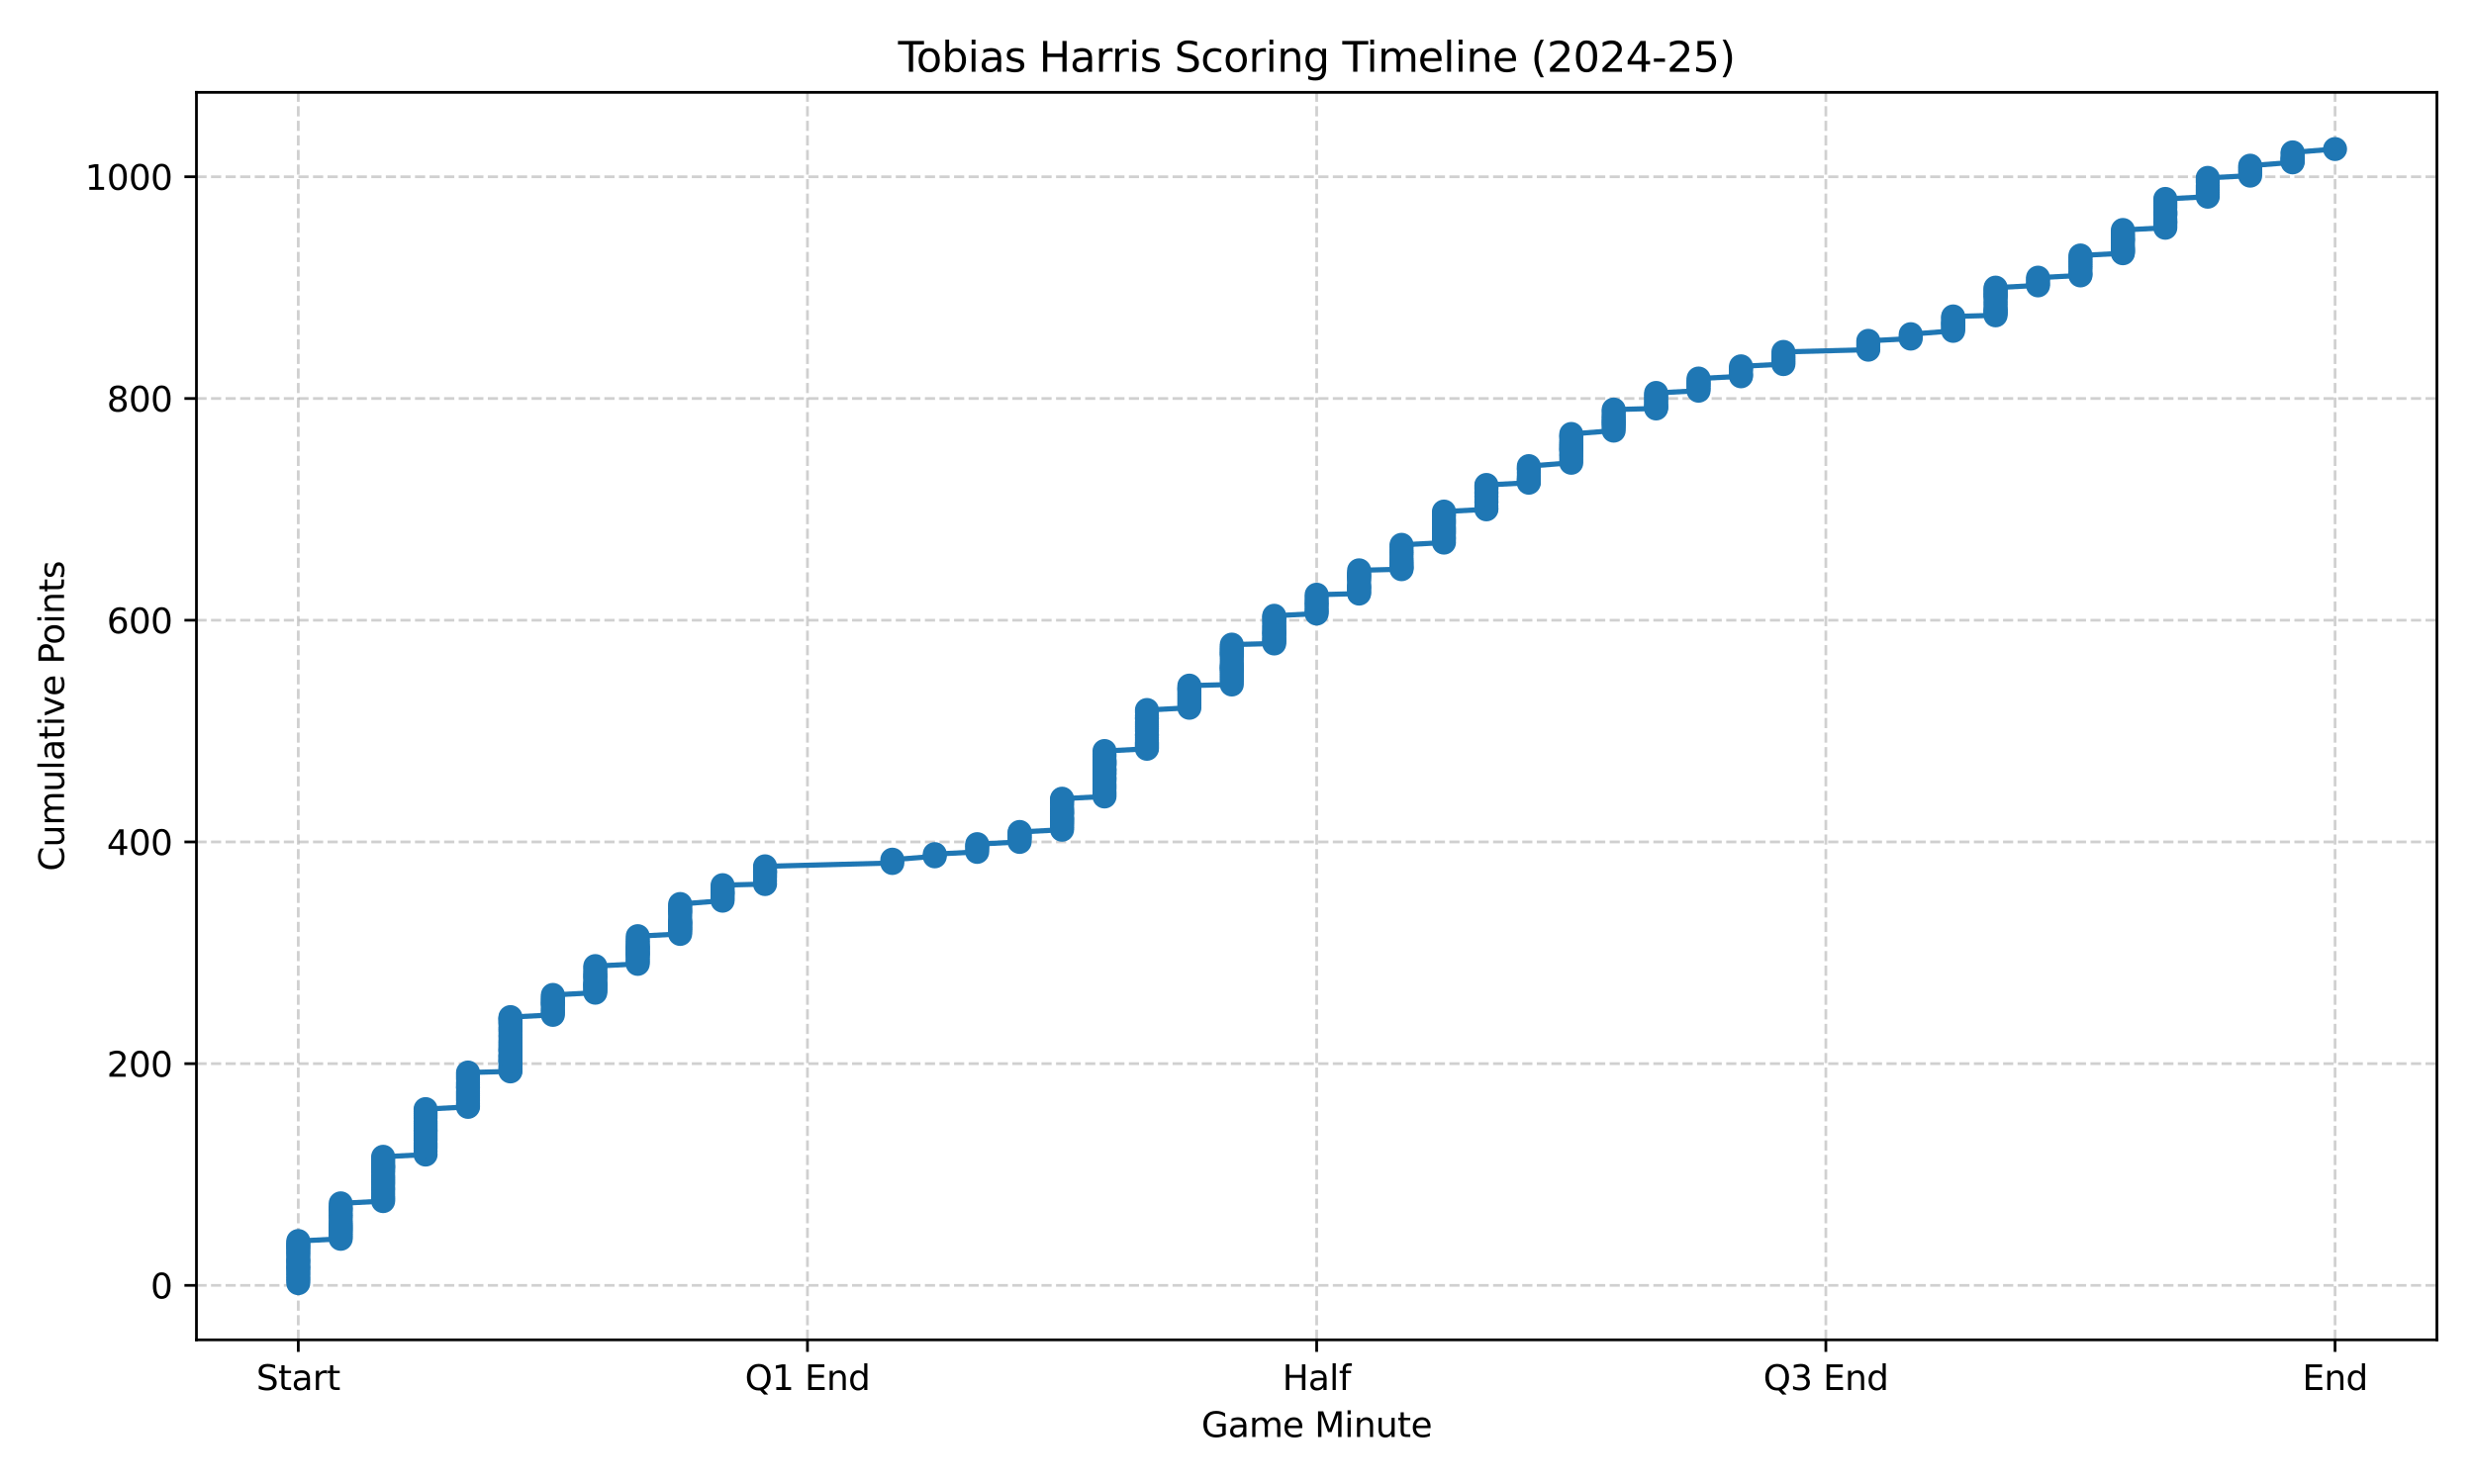 <?xml version="1.0" encoding="utf-8" standalone="no"?>
<!DOCTYPE svg PUBLIC "-//W3C//DTD SVG 1.1//EN"
  "http://www.w3.org/Graphics/SVG/1.1/DTD/svg11.dtd">
<svg xmlns:xlink="http://www.w3.org/1999/xlink" width="720pt" height="432pt" viewBox="0 0 720 432" xmlns="http://www.w3.org/2000/svg" version="1.1">
 <defs>
  <style type="text/css">*{stroke-linejoin: round; stroke-linecap: butt}</style>
 </defs>
 <g id="figure_1">
  <g id="patch_1">
   <path d="M 0 432 
L 720 432 
L 720 0 
L 0 0 
z
" style="fill: #ffffff"/>
  </g>
  <g id="axes_1">
   <g id="patch_2">
    <path d="M 57.17 390.04 
L 709.2 390.04 
L 709.2 26.88 
L 57.17 26.88 
z
" style="fill: #ffffff"/>
   </g>
   <g id="matplotlib.axis_1">
    <g id="xtick_1">
     <g id="line2d_1">
      <path d="M 86.808 390.04 
L 86.808 26.88 
" clip-path="url(#pe2be77ff7e)" style="fill: none; stroke-dasharray: 2.96,1.28; stroke-dashoffset: 0; stroke: #b0b0b0; stroke-opacity: 0.6; stroke-width: 0.8"/>
     </g>
     <g id="line2d_2">
      <defs>
       <path id="mffcf3fee81" d="M 0 0 
L 0 3.5 
" style="stroke: #000000; stroke-width: 0.8"/>
      </defs>
      <g>
       <use xlink:href="#mffcf3fee81" x="86.808" y="390.04" style="stroke: #000000; stroke-width: 0.8"/>
      </g>
     </g>
     <g id="text_1">
      <!-- Start -->
      <g transform="translate(74.594 404.638) scale(0.1 -0.1)">
       <defs>
        <path id="DejaVuSans-53" d="M 3425 4513 
L 3425 3897 
Q 3066 4069 2747 4153 
Q 2428 4238 2131 4238 
Q 1616 4238 1336 4038 
Q 1056 3838 1056 3469 
Q 1056 3159 1242 3001 
Q 1428 2844 1947 2747 
L 2328 2669 
Q 3034 2534 3370 2195 
Q 3706 1856 3706 1288 
Q 3706 609 3251 259 
Q 2797 -91 1919 -91 
Q 1588 -91 1214 -16 
Q 841 59 441 206 
L 441 856 
Q 825 641 1194 531 
Q 1563 422 1919 422 
Q 2459 422 2753 634 
Q 3047 847 3047 1241 
Q 3047 1584 2836 1778 
Q 2625 1972 2144 2069 
L 1759 2144 
Q 1053 2284 737 2584 
Q 422 2884 422 3419 
Q 422 4038 858 4394 
Q 1294 4750 2059 4750 
Q 2388 4750 2728 4690 
Q 3069 4631 3425 4513 
z
" transform="scale(0.016)"/>
        <path id="DejaVuSans-74" d="M 1172 4494 
L 1172 3500 
L 2356 3500 
L 2356 3053 
L 1172 3053 
L 1172 1153 
Q 1172 725 1289 603 
Q 1406 481 1766 481 
L 2356 481 
L 2356 0 
L 1766 0 
Q 1100 0 847 248 
Q 594 497 594 1153 
L 594 3053 
L 172 3053 
L 172 3500 
L 594 3500 
L 594 4494 
L 1172 4494 
z
" transform="scale(0.016)"/>
        <path id="DejaVuSans-61" d="M 2194 1759 
Q 1497 1759 1228 1600 
Q 959 1441 959 1056 
Q 959 750 1161 570 
Q 1363 391 1709 391 
Q 2188 391 2477 730 
Q 2766 1069 2766 1631 
L 2766 1759 
L 2194 1759 
z
M 3341 1997 
L 3341 0 
L 2766 0 
L 2766 531 
Q 2569 213 2275 61 
Q 1981 -91 1556 -91 
Q 1019 -91 701 211 
Q 384 513 384 1019 
Q 384 1609 779 1909 
Q 1175 2209 1959 2209 
L 2766 2209 
L 2766 2266 
Q 2766 2663 2505 2880 
Q 2244 3097 1772 3097 
Q 1472 3097 1187 3025 
Q 903 2953 641 2809 
L 641 3341 
Q 956 3463 1253 3523 
Q 1550 3584 1831 3584 
Q 2591 3584 2966 3190 
Q 3341 2797 3341 1997 
z
" transform="scale(0.016)"/>
        <path id="DejaVuSans-72" d="M 2631 2963 
Q 2534 3019 2420 3045 
Q 2306 3072 2169 3072 
Q 1681 3072 1420 2755 
Q 1159 2438 1159 1844 
L 1159 0 
L 581 0 
L 581 3500 
L 1159 3500 
L 1159 2956 
Q 1341 3275 1631 3429 
Q 1922 3584 2338 3584 
Q 2397 3584 2469 3576 
Q 2541 3569 2628 3553 
L 2631 2963 
z
" transform="scale(0.016)"/>
       </defs>
       <use xlink:href="#DejaVuSans-53"/>
       <use xlink:href="#DejaVuSans-74" transform="translate(63.477 0)"/>
       <use xlink:href="#DejaVuSans-61" transform="translate(102.686 0)"/>
       <use xlink:href="#DejaVuSans-72" transform="translate(163.965 0)"/>
       <use xlink:href="#DejaVuSans-74" transform="translate(205.078 0)"/>
      </g>
     </g>
    </g>
    <g id="xtick_2">
     <g id="line2d_3">
      <path d="M 234.996 390.04 
L 234.996 26.88 
" clip-path="url(#pe2be77ff7e)" style="fill: none; stroke-dasharray: 2.96,1.28; stroke-dashoffset: 0; stroke: #b0b0b0; stroke-opacity: 0.6; stroke-width: 0.8"/>
     </g>
     <g id="line2d_4">
      <g>
       <use xlink:href="#mffcf3fee81" x="234.996" y="390.04" style="stroke: #000000; stroke-width: 0.8"/>
      </g>
     </g>
     <g id="text_2">
      <!-- Q1 End -->
      <g transform="translate(216.788 404.638) scale(0.1 -0.1)">
       <defs>
        <path id="DejaVuSans-51" d="M 2522 4238 
Q 1834 4238 1429 3725 
Q 1025 3213 1025 2328 
Q 1025 1447 1429 934 
Q 1834 422 2522 422 
Q 3209 422 3611 934 
Q 4013 1447 4013 2328 
Q 4013 3213 3611 3725 
Q 3209 4238 2522 4238 
z
M 3406 84 
L 4238 -825 
L 3475 -825 
L 2784 -78 
Q 2681 -84 2626 -87 
Q 2572 -91 2522 -91 
Q 1538 -91 948 567 
Q 359 1225 359 2328 
Q 359 3434 948 4092 
Q 1538 4750 2522 4750 
Q 3503 4750 4090 4092 
Q 4678 3434 4678 2328 
Q 4678 1516 4351 937 
Q 4025 359 3406 84 
z
" transform="scale(0.016)"/>
        <path id="DejaVuSans-31" d="M 794 531 
L 1825 531 
L 1825 4091 
L 703 3866 
L 703 4441 
L 1819 4666 
L 2450 4666 
L 2450 531 
L 3481 531 
L 3481 0 
L 794 0 
L 794 531 
z
" transform="scale(0.016)"/>
        <path id="DejaVuSans-20" transform="scale(0.016)"/>
        <path id="DejaVuSans-45" d="M 628 4666 
L 3578 4666 
L 3578 4134 
L 1259 4134 
L 1259 2753 
L 3481 2753 
L 3481 2222 
L 1259 2222 
L 1259 531 
L 3634 531 
L 3634 0 
L 628 0 
L 628 4666 
z
" transform="scale(0.016)"/>
        <path id="DejaVuSans-6e" d="M 3513 2113 
L 3513 0 
L 2938 0 
L 2938 2094 
Q 2938 2591 2744 2837 
Q 2550 3084 2163 3084 
Q 1697 3084 1428 2787 
Q 1159 2491 1159 1978 
L 1159 0 
L 581 0 
L 581 3500 
L 1159 3500 
L 1159 2956 
Q 1366 3272 1645 3428 
Q 1925 3584 2291 3584 
Q 2894 3584 3203 3211 
Q 3513 2838 3513 2113 
z
" transform="scale(0.016)"/>
        <path id="DejaVuSans-64" d="M 2906 2969 
L 2906 4863 
L 3481 4863 
L 3481 0 
L 2906 0 
L 2906 525 
Q 2725 213 2448 61 
Q 2172 -91 1784 -91 
Q 1150 -91 751 415 
Q 353 922 353 1747 
Q 353 2572 751 3078 
Q 1150 3584 1784 3584 
Q 2172 3584 2448 3432 
Q 2725 3281 2906 2969 
z
M 947 1747 
Q 947 1113 1208 752 
Q 1469 391 1925 391 
Q 2381 391 2643 752 
Q 2906 1113 2906 1747 
Q 2906 2381 2643 2742 
Q 2381 3103 1925 3103 
Q 1469 3103 1208 2742 
Q 947 2381 947 1747 
z
" transform="scale(0.016)"/>
       </defs>
       <use xlink:href="#DejaVuSans-51"/>
       <use xlink:href="#DejaVuSans-31" transform="translate(78.711 0)"/>
       <use xlink:href="#DejaVuSans-20" transform="translate(142.334 0)"/>
       <use xlink:href="#DejaVuSans-45" transform="translate(174.121 0)"/>
       <use xlink:href="#DejaVuSans-6e" transform="translate(237.305 0)"/>
       <use xlink:href="#DejaVuSans-64" transform="translate(300.684 0)"/>
      </g>
     </g>
    </g>
    <g id="xtick_3">
     <g id="line2d_5">
      <path d="M 383.185 390.04 
L 383.185 26.88 
" clip-path="url(#pe2be77ff7e)" style="fill: none; stroke-dasharray: 2.96,1.28; stroke-dashoffset: 0; stroke: #b0b0b0; stroke-opacity: 0.6; stroke-width: 0.8"/>
     </g>
     <g id="line2d_6">
      <g>
       <use xlink:href="#mffcf3fee81" x="383.185" y="390.04" style="stroke: #000000; stroke-width: 0.8"/>
      </g>
     </g>
     <g id="text_3">
      <!-- Half -->
      <g transform="translate(373.212 404.638) scale(0.1 -0.1)">
       <defs>
        <path id="DejaVuSans-48" d="M 628 4666 
L 1259 4666 
L 1259 2753 
L 3553 2753 
L 3553 4666 
L 4184 4666 
L 4184 0 
L 3553 0 
L 3553 2222 
L 1259 2222 
L 1259 0 
L 628 0 
L 628 4666 
z
" transform="scale(0.016)"/>
        <path id="DejaVuSans-6c" d="M 603 4863 
L 1178 4863 
L 1178 0 
L 603 0 
L 603 4863 
z
" transform="scale(0.016)"/>
        <path id="DejaVuSans-66" d="M 2375 4863 
L 2375 4384 
L 1825 4384 
Q 1516 4384 1395 4259 
Q 1275 4134 1275 3809 
L 1275 3500 
L 2222 3500 
L 2222 3053 
L 1275 3053 
L 1275 0 
L 697 0 
L 697 3053 
L 147 3053 
L 147 3500 
L 697 3500 
L 697 3744 
Q 697 4328 969 4595 
Q 1241 4863 1831 4863 
L 2375 4863 
z
" transform="scale(0.016)"/>
       </defs>
       <use xlink:href="#DejaVuSans-48"/>
       <use xlink:href="#DejaVuSans-61" transform="translate(75.195 0)"/>
       <use xlink:href="#DejaVuSans-6c" transform="translate(136.475 0)"/>
       <use xlink:href="#DejaVuSans-66" transform="translate(164.258 0)"/>
      </g>
     </g>
    </g>
    <g id="xtick_4">
     <g id="line2d_7">
      <path d="M 531.374 390.04 
L 531.374 26.88 
" clip-path="url(#pe2be77ff7e)" style="fill: none; stroke-dasharray: 2.96,1.28; stroke-dashoffset: 0; stroke: #b0b0b0; stroke-opacity: 0.6; stroke-width: 0.8"/>
     </g>
     <g id="line2d_8">
      <g>
       <use xlink:href="#mffcf3fee81" x="531.374" y="390.04" style="stroke: #000000; stroke-width: 0.8"/>
      </g>
     </g>
     <g id="text_4">
      <!-- Q3 End -->
      <g transform="translate(513.165 404.638) scale(0.1 -0.1)">
       <defs>
        <path id="DejaVuSans-33" d="M 2597 2516 
Q 3050 2419 3304 2112 
Q 3559 1806 3559 1356 
Q 3559 666 3084 287 
Q 2609 -91 1734 -91 
Q 1441 -91 1130 -33 
Q 819 25 488 141 
L 488 750 
Q 750 597 1062 519 
Q 1375 441 1716 441 
Q 2309 441 2620 675 
Q 2931 909 2931 1356 
Q 2931 1769 2642 2001 
Q 2353 2234 1838 2234 
L 1294 2234 
L 1294 2753 
L 1863 2753 
Q 2328 2753 2575 2939 
Q 2822 3125 2822 3475 
Q 2822 3834 2567 4026 
Q 2313 4219 1838 4219 
Q 1578 4219 1281 4162 
Q 984 4106 628 3988 
L 628 4550 
Q 988 4650 1302 4700 
Q 1616 4750 1894 4750 
Q 2613 4750 3031 4423 
Q 3450 4097 3450 3541 
Q 3450 3153 3228 2886 
Q 3006 2619 2597 2516 
z
" transform="scale(0.016)"/>
       </defs>
       <use xlink:href="#DejaVuSans-51"/>
       <use xlink:href="#DejaVuSans-33" transform="translate(78.711 0)"/>
       <use xlink:href="#DejaVuSans-20" transform="translate(142.334 0)"/>
       <use xlink:href="#DejaVuSans-45" transform="translate(174.121 0)"/>
       <use xlink:href="#DejaVuSans-6e" transform="translate(237.305 0)"/>
       <use xlink:href="#DejaVuSans-64" transform="translate(300.684 0)"/>
      </g>
     </g>
    </g>
    <g id="xtick_5">
     <g id="line2d_9">
      <path d="M 679.562 390.04 
L 679.562 26.88 
" clip-path="url(#pe2be77ff7e)" style="fill: none; stroke-dasharray: 2.96,1.28; stroke-dashoffset: 0; stroke: #b0b0b0; stroke-opacity: 0.6; stroke-width: 0.8"/>
     </g>
     <g id="line2d_10">
      <g>
       <use xlink:href="#mffcf3fee81" x="679.562" y="390.04" style="stroke: #000000; stroke-width: 0.8"/>
      </g>
     </g>
     <g id="text_5">
      <!-- End -->
      <g transform="translate(670.06 404.638) scale(0.1 -0.1)">
       <use xlink:href="#DejaVuSans-45"/>
       <use xlink:href="#DejaVuSans-6e" transform="translate(63.184 0)"/>
       <use xlink:href="#DejaVuSans-64" transform="translate(126.562 0)"/>
      </g>
     </g>
    </g>
    <g id="text_6">
     <!-- Game Minute -->
     <g transform="translate(349.633 418.317) scale(0.1 -0.1)">
      <defs>
       <path id="DejaVuSans-47" d="M 3809 666 
L 3809 1919 
L 2778 1919 
L 2778 2438 
L 4434 2438 
L 4434 434 
Q 4069 175 3628 42 
Q 3188 -91 2688 -91 
Q 1594 -91 976 548 
Q 359 1188 359 2328 
Q 359 3472 976 4111 
Q 1594 4750 2688 4750 
Q 3144 4750 3555 4637 
Q 3966 4525 4313 4306 
L 4313 3634 
Q 3963 3931 3569 4081 
Q 3175 4231 2741 4231 
Q 1884 4231 1454 3753 
Q 1025 3275 1025 2328 
Q 1025 1384 1454 906 
Q 1884 428 2741 428 
Q 3075 428 3337 486 
Q 3600 544 3809 666 
z
" transform="scale(0.016)"/>
       <path id="DejaVuSans-6d" d="M 3328 2828 
Q 3544 3216 3844 3400 
Q 4144 3584 4550 3584 
Q 5097 3584 5394 3201 
Q 5691 2819 5691 2113 
L 5691 0 
L 5113 0 
L 5113 2094 
Q 5113 2597 4934 2840 
Q 4756 3084 4391 3084 
Q 3944 3084 3684 2787 
Q 3425 2491 3425 1978 
L 3425 0 
L 2847 0 
L 2847 2094 
Q 2847 2600 2669 2842 
Q 2491 3084 2119 3084 
Q 1678 3084 1418 2786 
Q 1159 2488 1159 1978 
L 1159 0 
L 581 0 
L 581 3500 
L 1159 3500 
L 1159 2956 
Q 1356 3278 1631 3431 
Q 1906 3584 2284 3584 
Q 2666 3584 2933 3390 
Q 3200 3197 3328 2828 
z
" transform="scale(0.016)"/>
       <path id="DejaVuSans-65" d="M 3597 1894 
L 3597 1613 
L 953 1613 
Q 991 1019 1311 708 
Q 1631 397 2203 397 
Q 2534 397 2845 478 
Q 3156 559 3463 722 
L 3463 178 
Q 3153 47 2828 -22 
Q 2503 -91 2169 -91 
Q 1331 -91 842 396 
Q 353 884 353 1716 
Q 353 2575 817 3079 
Q 1281 3584 2069 3584 
Q 2775 3584 3186 3129 
Q 3597 2675 3597 1894 
z
M 3022 2063 
Q 3016 2534 2758 2815 
Q 2500 3097 2075 3097 
Q 1594 3097 1305 2825 
Q 1016 2553 972 2059 
L 3022 2063 
z
" transform="scale(0.016)"/>
       <path id="DejaVuSans-4d" d="M 628 4666 
L 1569 4666 
L 2759 1491 
L 3956 4666 
L 4897 4666 
L 4897 0 
L 4281 0 
L 4281 4097 
L 3078 897 
L 2444 897 
L 1241 4097 
L 1241 0 
L 628 0 
L 628 4666 
z
" transform="scale(0.016)"/>
       <path id="DejaVuSans-69" d="M 603 3500 
L 1178 3500 
L 1178 0 
L 603 0 
L 603 3500 
z
M 603 4863 
L 1178 4863 
L 1178 4134 
L 603 4134 
L 603 4863 
z
" transform="scale(0.016)"/>
       <path id="DejaVuSans-75" d="M 544 1381 
L 544 3500 
L 1119 3500 
L 1119 1403 
Q 1119 906 1312 657 
Q 1506 409 1894 409 
Q 2359 409 2629 706 
Q 2900 1003 2900 1516 
L 2900 3500 
L 3475 3500 
L 3475 0 
L 2900 0 
L 2900 538 
Q 2691 219 2414 64 
Q 2138 -91 1772 -91 
Q 1169 -91 856 284 
Q 544 659 544 1381 
z
M 1991 3584 
L 1991 3584 
z
" transform="scale(0.016)"/>
      </defs>
      <use xlink:href="#DejaVuSans-47"/>
      <use xlink:href="#DejaVuSans-61" transform="translate(77.49 0)"/>
      <use xlink:href="#DejaVuSans-6d" transform="translate(138.77 0)"/>
      <use xlink:href="#DejaVuSans-65" transform="translate(236.182 0)"/>
      <use xlink:href="#DejaVuSans-20" transform="translate(297.705 0)"/>
      <use xlink:href="#DejaVuSans-4d" transform="translate(329.492 0)"/>
      <use xlink:href="#DejaVuSans-69" transform="translate(415.771 0)"/>
      <use xlink:href="#DejaVuSans-6e" transform="translate(443.555 0)"/>
      <use xlink:href="#DejaVuSans-75" transform="translate(506.934 0)"/>
      <use xlink:href="#DejaVuSans-74" transform="translate(570.312 0)"/>
      <use xlink:href="#DejaVuSans-65" transform="translate(609.521 0)"/>
     </g>
    </g>
   </g>
   <g id="matplotlib.axis_2">
    <g id="ytick_1">
     <g id="line2d_11">
      <path d="M 57.17 374.178 
L 709.2 374.178 
" clip-path="url(#pe2be77ff7e)" style="fill: none; stroke-dasharray: 2.96,1.28; stroke-dashoffset: 0; stroke: #b0b0b0; stroke-opacity: 0.6; stroke-width: 0.8"/>
     </g>
     <g id="line2d_12">
      <defs>
       <path id="m7a836b622e" d="M 0 0 
L -3.5 0 
" style="stroke: #000000; stroke-width: 0.8"/>
      </defs>
      <g>
       <use xlink:href="#m7a836b622e" x="57.17" y="374.178" style="stroke: #000000; stroke-width: 0.8"/>
      </g>
     </g>
     <g id="text_7">
      <!-- 0 -->
      <g transform="translate(43.807 377.977) scale(0.1 -0.1)">
       <defs>
        <path id="DejaVuSans-30" d="M 2034 4250 
Q 1547 4250 1301 3770 
Q 1056 3291 1056 2328 
Q 1056 1369 1301 889 
Q 1547 409 2034 409 
Q 2525 409 2770 889 
Q 3016 1369 3016 2328 
Q 3016 3291 2770 3770 
Q 2525 4250 2034 4250 
z
M 2034 4750 
Q 2819 4750 3233 4129 
Q 3647 3509 3647 2328 
Q 3647 1150 3233 529 
Q 2819 -91 2034 -91 
Q 1250 -91 836 529 
Q 422 1150 422 2328 
Q 422 3509 836 4129 
Q 1250 4750 2034 4750 
z
" transform="scale(0.016)"/>
       </defs>
       <use xlink:href="#DejaVuSans-30"/>
      </g>
     </g>
    </g>
    <g id="ytick_2">
     <g id="line2d_13">
      <path d="M 57.17 309.634 
L 709.2 309.634 
" clip-path="url(#pe2be77ff7e)" style="fill: none; stroke-dasharray: 2.96,1.28; stroke-dashoffset: 0; stroke: #b0b0b0; stroke-opacity: 0.6; stroke-width: 0.8"/>
     </g>
     <g id="line2d_14">
      <g>
       <use xlink:href="#m7a836b622e" x="57.17" y="309.634" style="stroke: #000000; stroke-width: 0.8"/>
      </g>
     </g>
     <g id="text_8">
      <!-- 200 -->
      <g transform="translate(31.082 313.433) scale(0.1 -0.1)">
       <defs>
        <path id="DejaVuSans-32" d="M 1228 531 
L 3431 531 
L 3431 0 
L 469 0 
L 469 531 
Q 828 903 1448 1529 
Q 2069 2156 2228 2338 
Q 2531 2678 2651 2914 
Q 2772 3150 2772 3378 
Q 2772 3750 2511 3984 
Q 2250 4219 1831 4219 
Q 1534 4219 1204 4116 
Q 875 4013 500 3803 
L 500 4441 
Q 881 4594 1212 4672 
Q 1544 4750 1819 4750 
Q 2544 4750 2975 4387 
Q 3406 4025 3406 3419 
Q 3406 3131 3298 2873 
Q 3191 2616 2906 2266 
Q 2828 2175 2409 1742 
Q 1991 1309 1228 531 
z
" transform="scale(0.016)"/>
       </defs>
       <use xlink:href="#DejaVuSans-32"/>
       <use xlink:href="#DejaVuSans-30" transform="translate(63.623 0)"/>
       <use xlink:href="#DejaVuSans-30" transform="translate(127.246 0)"/>
      </g>
     </g>
    </g>
    <g id="ytick_3">
     <g id="line2d_15">
      <path d="M 57.17 245.089 
L 709.2 245.089 
" clip-path="url(#pe2be77ff7e)" style="fill: none; stroke-dasharray: 2.96,1.28; stroke-dashoffset: 0; stroke: #b0b0b0; stroke-opacity: 0.6; stroke-width: 0.8"/>
     </g>
     <g id="line2d_16">
      <g>
       <use xlink:href="#m7a836b622e" x="57.17" y="245.089" style="stroke: #000000; stroke-width: 0.8"/>
      </g>
     </g>
     <g id="text_9">
      <!-- 400 -->
      <g transform="translate(31.082 248.888) scale(0.1 -0.1)">
       <defs>
        <path id="DejaVuSans-34" d="M 2419 4116 
L 825 1625 
L 2419 1625 
L 2419 4116 
z
M 2253 4666 
L 3047 4666 
L 3047 1625 
L 3713 1625 
L 3713 1100 
L 3047 1100 
L 3047 0 
L 2419 0 
L 2419 1100 
L 313 1100 
L 313 1709 
L 2253 4666 
z
" transform="scale(0.016)"/>
       </defs>
       <use xlink:href="#DejaVuSans-34"/>
       <use xlink:href="#DejaVuSans-30" transform="translate(63.623 0)"/>
       <use xlink:href="#DejaVuSans-30" transform="translate(127.246 0)"/>
      </g>
     </g>
    </g>
    <g id="ytick_4">
     <g id="line2d_17">
      <path d="M 57.17 180.544 
L 709.2 180.544 
" clip-path="url(#pe2be77ff7e)" style="fill: none; stroke-dasharray: 2.96,1.28; stroke-dashoffset: 0; stroke: #b0b0b0; stroke-opacity: 0.6; stroke-width: 0.8"/>
     </g>
     <g id="line2d_18">
      <g>
       <use xlink:href="#m7a836b622e" x="57.17" y="180.544" style="stroke: #000000; stroke-width: 0.8"/>
      </g>
     </g>
     <g id="text_10">
      <!-- 600 -->
      <g transform="translate(31.082 184.344) scale(0.1 -0.1)">
       <defs>
        <path id="DejaVuSans-36" d="M 2113 2584 
Q 1688 2584 1439 2293 
Q 1191 2003 1191 1497 
Q 1191 994 1439 701 
Q 1688 409 2113 409 
Q 2538 409 2786 701 
Q 3034 994 3034 1497 
Q 3034 2003 2786 2293 
Q 2538 2584 2113 2584 
z
M 3366 4563 
L 3366 3988 
Q 3128 4100 2886 4159 
Q 2644 4219 2406 4219 
Q 1781 4219 1451 3797 
Q 1122 3375 1075 2522 
Q 1259 2794 1537 2939 
Q 1816 3084 2150 3084 
Q 2853 3084 3261 2657 
Q 3669 2231 3669 1497 
Q 3669 778 3244 343 
Q 2819 -91 2113 -91 
Q 1303 -91 875 529 
Q 447 1150 447 2328 
Q 447 3434 972 4092 
Q 1497 4750 2381 4750 
Q 2619 4750 2861 4703 
Q 3103 4656 3366 4563 
z
" transform="scale(0.016)"/>
       </defs>
       <use xlink:href="#DejaVuSans-36"/>
       <use xlink:href="#DejaVuSans-30" transform="translate(63.623 0)"/>
       <use xlink:href="#DejaVuSans-30" transform="translate(127.246 0)"/>
      </g>
     </g>
    </g>
    <g id="ytick_5">
     <g id="line2d_19">
      <path d="M 57.17 116 
L 709.2 116 
" clip-path="url(#pe2be77ff7e)" style="fill: none; stroke-dasharray: 2.96,1.28; stroke-dashoffset: 0; stroke: #b0b0b0; stroke-opacity: 0.6; stroke-width: 0.8"/>
     </g>
     <g id="line2d_20">
      <g>
       <use xlink:href="#m7a836b622e" x="57.17" y="116" style="stroke: #000000; stroke-width: 0.8"/>
      </g>
     </g>
     <g id="text_11">
      <!-- 800 -->
      <g transform="translate(31.082 119.799) scale(0.1 -0.1)">
       <defs>
        <path id="DejaVuSans-38" d="M 2034 2216 
Q 1584 2216 1326 1975 
Q 1069 1734 1069 1313 
Q 1069 891 1326 650 
Q 1584 409 2034 409 
Q 2484 409 2743 651 
Q 3003 894 3003 1313 
Q 3003 1734 2745 1975 
Q 2488 2216 2034 2216 
z
M 1403 2484 
Q 997 2584 770 2862 
Q 544 3141 544 3541 
Q 544 4100 942 4425 
Q 1341 4750 2034 4750 
Q 2731 4750 3128 4425 
Q 3525 4100 3525 3541 
Q 3525 3141 3298 2862 
Q 3072 2584 2669 2484 
Q 3125 2378 3379 2068 
Q 3634 1759 3634 1313 
Q 3634 634 3220 271 
Q 2806 -91 2034 -91 
Q 1263 -91 848 271 
Q 434 634 434 1313 
Q 434 1759 690 2068 
Q 947 2378 1403 2484 
z
M 1172 3481 
Q 1172 3119 1398 2916 
Q 1625 2713 2034 2713 
Q 2441 2713 2670 2916 
Q 2900 3119 2900 3481 
Q 2900 3844 2670 4047 
Q 2441 4250 2034 4250 
Q 1625 4250 1398 4047 
Q 1172 3844 1172 3481 
z
" transform="scale(0.016)"/>
       </defs>
       <use xlink:href="#DejaVuSans-38"/>
       <use xlink:href="#DejaVuSans-30" transform="translate(63.623 0)"/>
       <use xlink:href="#DejaVuSans-30" transform="translate(127.246 0)"/>
      </g>
     </g>
    </g>
    <g id="ytick_6">
     <g id="line2d_21">
      <path d="M 57.17 51.455 
L 709.2 51.455 
" clip-path="url(#pe2be77ff7e)" style="fill: none; stroke-dasharray: 2.96,1.28; stroke-dashoffset: 0; stroke: #b0b0b0; stroke-opacity: 0.6; stroke-width: 0.8"/>
     </g>
     <g id="line2d_22">
      <g>
       <use xlink:href="#m7a836b622e" x="57.17" y="51.455" style="stroke: #000000; stroke-width: 0.8"/>
      </g>
     </g>
     <g id="text_12">
      <!-- 1000 -->
      <g transform="translate(24.72 55.255) scale(0.1 -0.1)">
       <use xlink:href="#DejaVuSans-31"/>
       <use xlink:href="#DejaVuSans-30" transform="translate(63.623 0)"/>
       <use xlink:href="#DejaVuSans-30" transform="translate(127.246 0)"/>
       <use xlink:href="#DejaVuSans-30" transform="translate(190.869 0)"/>
      </g>
     </g>
    </g>
    <g id="text_13">
     <!-- Cumulative Points -->
     <g transform="translate(18.64 253.602) rotate(-90) scale(0.1 -0.1)">
      <defs>
       <path id="DejaVuSans-43" d="M 4122 4306 
L 4122 3641 
Q 3803 3938 3442 4084 
Q 3081 4231 2675 4231 
Q 1875 4231 1450 3742 
Q 1025 3253 1025 2328 
Q 1025 1406 1450 917 
Q 1875 428 2675 428 
Q 3081 428 3442 575 
Q 3803 722 4122 1019 
L 4122 359 
Q 3791 134 3420 21 
Q 3050 -91 2638 -91 
Q 1578 -91 968 557 
Q 359 1206 359 2328 
Q 359 3453 968 4101 
Q 1578 4750 2638 4750 
Q 3056 4750 3426 4639 
Q 3797 4528 4122 4306 
z
" transform="scale(0.016)"/>
       <path id="DejaVuSans-76" d="M 191 3500 
L 800 3500 
L 1894 563 
L 2988 3500 
L 3597 3500 
L 2284 0 
L 1503 0 
L 191 3500 
z
" transform="scale(0.016)"/>
       <path id="DejaVuSans-50" d="M 1259 4147 
L 1259 2394 
L 2053 2394 
Q 2494 2394 2734 2622 
Q 2975 2850 2975 3272 
Q 2975 3691 2734 3919 
Q 2494 4147 2053 4147 
L 1259 4147 
z
M 628 4666 
L 2053 4666 
Q 2838 4666 3239 4311 
Q 3641 3956 3641 3272 
Q 3641 2581 3239 2228 
Q 2838 1875 2053 1875 
L 1259 1875 
L 1259 0 
L 628 0 
L 628 4666 
z
" transform="scale(0.016)"/>
       <path id="DejaVuSans-6f" d="M 1959 3097 
Q 1497 3097 1228 2736 
Q 959 2375 959 1747 
Q 959 1119 1226 758 
Q 1494 397 1959 397 
Q 2419 397 2687 759 
Q 2956 1122 2956 1747 
Q 2956 2369 2687 2733 
Q 2419 3097 1959 3097 
z
M 1959 3584 
Q 2709 3584 3137 3096 
Q 3566 2609 3566 1747 
Q 3566 888 3137 398 
Q 2709 -91 1959 -91 
Q 1206 -91 779 398 
Q 353 888 353 1747 
Q 353 2609 779 3096 
Q 1206 3584 1959 3584 
z
" transform="scale(0.016)"/>
       <path id="DejaVuSans-73" d="M 2834 3397 
L 2834 2853 
Q 2591 2978 2328 3040 
Q 2066 3103 1784 3103 
Q 1356 3103 1142 2972 
Q 928 2841 928 2578 
Q 928 2378 1081 2264 
Q 1234 2150 1697 2047 
L 1894 2003 
Q 2506 1872 2764 1633 
Q 3022 1394 3022 966 
Q 3022 478 2636 193 
Q 2250 -91 1575 -91 
Q 1294 -91 989 -36 
Q 684 19 347 128 
L 347 722 
Q 666 556 975 473 
Q 1284 391 1588 391 
Q 1994 391 2212 530 
Q 2431 669 2431 922 
Q 2431 1156 2273 1281 
Q 2116 1406 1581 1522 
L 1381 1569 
Q 847 1681 609 1914 
Q 372 2147 372 2553 
Q 372 3047 722 3315 
Q 1072 3584 1716 3584 
Q 2034 3584 2315 3537 
Q 2597 3491 2834 3397 
z
" transform="scale(0.016)"/>
      </defs>
      <use xlink:href="#DejaVuSans-43"/>
      <use xlink:href="#DejaVuSans-75" transform="translate(69.824 0)"/>
      <use xlink:href="#DejaVuSans-6d" transform="translate(133.203 0)"/>
      <use xlink:href="#DejaVuSans-75" transform="translate(230.615 0)"/>
      <use xlink:href="#DejaVuSans-6c" transform="translate(293.994 0)"/>
      <use xlink:href="#DejaVuSans-61" transform="translate(321.777 0)"/>
      <use xlink:href="#DejaVuSans-74" transform="translate(383.057 0)"/>
      <use xlink:href="#DejaVuSans-69" transform="translate(422.266 0)"/>
      <use xlink:href="#DejaVuSans-76" transform="translate(450.049 0)"/>
      <use xlink:href="#DejaVuSans-65" transform="translate(509.229 0)"/>
      <use xlink:href="#DejaVuSans-20" transform="translate(570.752 0)"/>
      <use xlink:href="#DejaVuSans-50" transform="translate(602.539 0)"/>
      <use xlink:href="#DejaVuSans-6f" transform="translate(659.217 0)"/>
      <use xlink:href="#DejaVuSans-69" transform="translate(720.398 0)"/>
      <use xlink:href="#DejaVuSans-6e" transform="translate(748.182 0)"/>
      <use xlink:href="#DejaVuSans-74" transform="translate(811.561 0)"/>
      <use xlink:href="#DejaVuSans-73" transform="translate(850.77 0)"/>
     </g>
    </g>
   </g>
   <g id="line2d_23">
    <path d="M 86.808 373.533 
L 86.808 361.269 
L 99.157 360.624 
L 99.157 350.297 
L 111.506 349.651 
L 111.506 336.742 
L 123.855 336.097 
L 123.855 322.865 
L 136.204 322.22 
L 136.204 312.215 
L 148.553 311.893 
L 148.553 296.079 
L 160.902 295.434 
L 160.902 289.625 
L 173.251 288.979 
L 173.251 281.234 
L 185.6 280.589 
L 185.6 272.52 
L 197.949 271.875 
L 197.949 263.162 
L 210.298 262.193 
L 210.298 257.675 
L 222.647 257.353 
L 222.647 252.189 
L 259.694 251.221 
L 259.694 250.253 
L 272.044 249.284 
L 272.044 248.639 
L 284.393 247.994 
L 284.393 245.734 
L 296.742 245.089 
L 296.742 242.185 
L 309.091 241.539 
L 309.091 232.503 
L 321.44 231.857 
L 321.44 218.626 
L 333.789 217.98 
L 333.789 206.685 
L 346.138 206.04 
L 346.138 199.585 
L 358.487 199.262 
L 358.487 187.644 
L 370.836 187.322 
L 370.836 179.254 
L 383.185 178.608 
L 383.185 173.122 
L 395.534 172.799 
L 395.534 166.022 
L 407.883 165.699 
L 407.883 158.599 
L 420.232 157.954 
L 420.232 148.918 
L 432.581 148.272 
L 432.581 141.172 
L 444.93 140.527 
L 444.93 135.686 
L 457.279 134.718 
L 457.279 126.327 
L 469.628 125.359 
L 469.628 119.227 
L 481.977 118.904 
L 481.977 114.386 
L 494.326 113.741 
L 494.326 110.191 
L 506.676 109.545 
L 506.676 106.641 
L 519.025 105.996 
L 519.025 102.446 
L 543.723 101.8 
L 543.723 99.218 
L 556.072 98.573 
L 556.072 97.282 
L 568.421 96.314 
L 568.421 92.118 
L 580.77 91.796 
L 580.77 83.728 
L 593.119 83.082 
L 593.119 80.823 
L 605.468 80.178 
L 605.468 74.369 
L 617.817 73.723 
L 617.817 66.946 
L 630.166 66.301 
L 630.166 57.91 
L 642.515 57.264 
L 642.515 51.778 
L 654.864 51.133 
L 654.864 48.228 
L 667.213 47.26 
L 667.213 44.355 
L 679.562 43.387 
L 679.562 43.387 
" clip-path="url(#pe2be77ff7e)" style="fill: none; stroke: #1f77b4; stroke-width: 1.5; stroke-linecap: square"/>
    <defs>
     <path id="mda6136a6f7" d="M 0 3 
C 0.796 3 1.559 2.684 2.121 2.121 
C 2.684 1.559 3 0.796 3 0 
C 3 -0.796 2.684 -1.559 2.121 -2.121 
C 1.559 -2.684 0.796 -3 0 -3 
C -0.796 -3 -1.559 -2.684 -2.121 -2.121 
C -2.684 -1.559 -3 -0.796 -3 0 
C -3 0.796 -2.684 1.559 -2.121 2.121 
C -1.559 2.684 -0.796 3 0 3 
z
" style="stroke: #1f77b4"/>
    </defs>
    <g clip-path="url(#pe2be77ff7e)">
     <use xlink:href="#mda6136a6f7" x="86.808" y="373.533" style="fill: #1f77b4; stroke: #1f77b4"/>
     <use xlink:href="#mda6136a6f7" x="86.808" y="372.565" style="fill: #1f77b4; stroke: #1f77b4"/>
     <use xlink:href="#mda6136a6f7" x="86.808" y="371.919" style="fill: #1f77b4; stroke: #1f77b4"/>
     <use xlink:href="#mda6136a6f7" x="86.808" y="370.951" style="fill: #1f77b4; stroke: #1f77b4"/>
     <use xlink:href="#mda6136a6f7" x="86.808" y="370.305" style="fill: #1f77b4; stroke: #1f77b4"/>
     <use xlink:href="#mda6136a6f7" x="86.808" y="369.337" style="fill: #1f77b4; stroke: #1f77b4"/>
     <use xlink:href="#mda6136a6f7" x="86.808" y="369.015" style="fill: #1f77b4; stroke: #1f77b4"/>
     <use xlink:href="#mda6136a6f7" x="86.808" y="368.369" style="fill: #1f77b4; stroke: #1f77b4"/>
     <use xlink:href="#mda6136a6f7" x="86.808" y="367.401" style="fill: #1f77b4; stroke: #1f77b4"/>
     <use xlink:href="#mda6136a6f7" x="86.808" y="367.078" style="fill: #1f77b4; stroke: #1f77b4"/>
     <use xlink:href="#mda6136a6f7" x="86.808" y="366.433" style="fill: #1f77b4; stroke: #1f77b4"/>
     <use xlink:href="#mda6136a6f7" x="86.808" y="365.465" style="fill: #1f77b4; stroke: #1f77b4"/>
     <use xlink:href="#mda6136a6f7" x="86.808" y="364.819" style="fill: #1f77b4; stroke: #1f77b4"/>
     <use xlink:href="#mda6136a6f7" x="86.808" y="364.174" style="fill: #1f77b4; stroke: #1f77b4"/>
     <use xlink:href="#mda6136a6f7" x="86.808" y="363.528" style="fill: #1f77b4; stroke: #1f77b4"/>
     <use xlink:href="#mda6136a6f7" x="86.808" y="362.883" style="fill: #1f77b4; stroke: #1f77b4"/>
     <use xlink:href="#mda6136a6f7" x="86.808" y="362.56" style="fill: #1f77b4; stroke: #1f77b4"/>
     <use xlink:href="#mda6136a6f7" x="86.808" y="361.915" style="fill: #1f77b4; stroke: #1f77b4"/>
     <use xlink:href="#mda6136a6f7" x="86.808" y="361.269" style="fill: #1f77b4; stroke: #1f77b4"/>
     <use xlink:href="#mda6136a6f7" x="99.157" y="360.624" style="fill: #1f77b4; stroke: #1f77b4"/>
     <use xlink:href="#mda6136a6f7" x="99.157" y="359.978" style="fill: #1f77b4; stroke: #1f77b4"/>
     <use xlink:href="#mda6136a6f7" x="99.157" y="359.333" style="fill: #1f77b4; stroke: #1f77b4"/>
     <use xlink:href="#mda6136a6f7" x="99.157" y="358.687" style="fill: #1f77b4; stroke: #1f77b4"/>
     <use xlink:href="#mda6136a6f7" x="99.157" y="358.042" style="fill: #1f77b4; stroke: #1f77b4"/>
     <use xlink:href="#mda6136a6f7" x="99.157" y="357.719" style="fill: #1f77b4; stroke: #1f77b4"/>
     <use xlink:href="#mda6136a6f7" x="99.157" y="357.074" style="fill: #1f77b4; stroke: #1f77b4"/>
     <use xlink:href="#mda6136a6f7" x="99.157" y="356.751" style="fill: #1f77b4; stroke: #1f77b4"/>
     <use xlink:href="#mda6136a6f7" x="99.157" y="356.106" style="fill: #1f77b4; stroke: #1f77b4"/>
     <use xlink:href="#mda6136a6f7" x="99.157" y="355.46" style="fill: #1f77b4; stroke: #1f77b4"/>
     <use xlink:href="#mda6136a6f7" x="99.157" y="354.492" style="fill: #1f77b4; stroke: #1f77b4"/>
     <use xlink:href="#mda6136a6f7" x="99.157" y="353.847" style="fill: #1f77b4; stroke: #1f77b4"/>
     <use xlink:href="#mda6136a6f7" x="99.157" y="353.201" style="fill: #1f77b4; stroke: #1f77b4"/>
     <use xlink:href="#mda6136a6f7" x="99.157" y="352.233" style="fill: #1f77b4; stroke: #1f77b4"/>
     <use xlink:href="#mda6136a6f7" x="99.157" y="351.91" style="fill: #1f77b4; stroke: #1f77b4"/>
     <use xlink:href="#mda6136a6f7" x="99.157" y="351.265" style="fill: #1f77b4; stroke: #1f77b4"/>
     <use xlink:href="#mda6136a6f7" x="99.157" y="350.297" style="fill: #1f77b4; stroke: #1f77b4"/>
     <use xlink:href="#mda6136a6f7" x="111.506" y="349.651" style="fill: #1f77b4; stroke: #1f77b4"/>
     <use xlink:href="#mda6136a6f7" x="111.506" y="349.006" style="fill: #1f77b4; stroke: #1f77b4"/>
     <use xlink:href="#mda6136a6f7" x="111.506" y="348.36" style="fill: #1f77b4; stroke: #1f77b4"/>
     <use xlink:href="#mda6136a6f7" x="111.506" y="347.392" style="fill: #1f77b4; stroke: #1f77b4"/>
     <use xlink:href="#mda6136a6f7" x="111.506" y="346.424" style="fill: #1f77b4; stroke: #1f77b4"/>
     <use xlink:href="#mda6136a6f7" x="111.506" y="345.779" style="fill: #1f77b4; stroke: #1f77b4"/>
     <use xlink:href="#mda6136a6f7" x="111.506" y="344.81" style="fill: #1f77b4; stroke: #1f77b4"/>
     <use xlink:href="#mda6136a6f7" x="111.506" y="344.165" style="fill: #1f77b4; stroke: #1f77b4"/>
     <use xlink:href="#mda6136a6f7" x="111.506" y="343.52" style="fill: #1f77b4; stroke: #1f77b4"/>
     <use xlink:href="#mda6136a6f7" x="111.506" y="342.874" style="fill: #1f77b4; stroke: #1f77b4"/>
     <use xlink:href="#mda6136a6f7" x="111.506" y="342.229" style="fill: #1f77b4; stroke: #1f77b4"/>
     <use xlink:href="#mda6136a6f7" x="111.506" y="341.26" style="fill: #1f77b4; stroke: #1f77b4"/>
     <use xlink:href="#mda6136a6f7" x="111.506" y="340.615" style="fill: #1f77b4; stroke: #1f77b4"/>
     <use xlink:href="#mda6136a6f7" x="111.506" y="339.97" style="fill: #1f77b4; stroke: #1f77b4"/>
     <use xlink:href="#mda6136a6f7" x="111.506" y="339.647" style="fill: #1f77b4; stroke: #1f77b4"/>
     <use xlink:href="#mda6136a6f7" x="111.506" y="339.324" style="fill: #1f77b4; stroke: #1f77b4"/>
     <use xlink:href="#mda6136a6f7" x="111.506" y="338.679" style="fill: #1f77b4; stroke: #1f77b4"/>
     <use xlink:href="#mda6136a6f7" x="111.506" y="338.033" style="fill: #1f77b4; stroke: #1f77b4"/>
     <use xlink:href="#mda6136a6f7" x="111.506" y="337.388" style="fill: #1f77b4; stroke: #1f77b4"/>
     <use xlink:href="#mda6136a6f7" x="111.506" y="336.742" style="fill: #1f77b4; stroke: #1f77b4"/>
     <use xlink:href="#mda6136a6f7" x="123.855" y="336.097" style="fill: #1f77b4; stroke: #1f77b4"/>
     <use xlink:href="#mda6136a6f7" x="123.855" y="335.129" style="fill: #1f77b4; stroke: #1f77b4"/>
     <use xlink:href="#mda6136a6f7" x="123.855" y="334.161" style="fill: #1f77b4; stroke: #1f77b4"/>
     <use xlink:href="#mda6136a6f7" x="123.855" y="333.515" style="fill: #1f77b4; stroke: #1f77b4"/>
     <use xlink:href="#mda6136a6f7" x="123.855" y="332.87" style="fill: #1f77b4; stroke: #1f77b4"/>
     <use xlink:href="#mda6136a6f7" x="123.855" y="331.901" style="fill: #1f77b4; stroke: #1f77b4"/>
     <use xlink:href="#mda6136a6f7" x="123.855" y="331.256" style="fill: #1f77b4; stroke: #1f77b4"/>
     <use xlink:href="#mda6136a6f7" x="123.855" y="330.611" style="fill: #1f77b4; stroke: #1f77b4"/>
     <use xlink:href="#mda6136a6f7" x="123.855" y="329.965" style="fill: #1f77b4; stroke: #1f77b4"/>
     <use xlink:href="#mda6136a6f7" x="123.855" y="329.32" style="fill: #1f77b4; stroke: #1f77b4"/>
     <use xlink:href="#mda6136a6f7" x="123.855" y="328.997" style="fill: #1f77b4; stroke: #1f77b4"/>
     <use xlink:href="#mda6136a6f7" x="123.855" y="328.352" style="fill: #1f77b4; stroke: #1f77b4"/>
     <use xlink:href="#mda6136a6f7" x="123.855" y="327.706" style="fill: #1f77b4; stroke: #1f77b4"/>
     <use xlink:href="#mda6136a6f7" x="123.855" y="327.061" style="fill: #1f77b4; stroke: #1f77b4"/>
     <use xlink:href="#mda6136a6f7" x="123.855" y="326.415" style="fill: #1f77b4; stroke: #1f77b4"/>
     <use xlink:href="#mda6136a6f7" x="123.855" y="325.447" style="fill: #1f77b4; stroke: #1f77b4"/>
     <use xlink:href="#mda6136a6f7" x="123.855" y="324.802" style="fill: #1f77b4; stroke: #1f77b4"/>
     <use xlink:href="#mda6136a6f7" x="123.855" y="324.156" style="fill: #1f77b4; stroke: #1f77b4"/>
     <use xlink:href="#mda6136a6f7" x="123.855" y="323.511" style="fill: #1f77b4; stroke: #1f77b4"/>
     <use xlink:href="#mda6136a6f7" x="123.855" y="322.865" style="fill: #1f77b4; stroke: #1f77b4"/>
     <use xlink:href="#mda6136a6f7" x="136.204" y="322.22" style="fill: #1f77b4; stroke: #1f77b4"/>
     <use xlink:href="#mda6136a6f7" x="136.204" y="321.897" style="fill: #1f77b4; stroke: #1f77b4"/>
     <use xlink:href="#mda6136a6f7" x="136.204" y="321.252" style="fill: #1f77b4; stroke: #1f77b4"/>
     <use xlink:href="#mda6136a6f7" x="136.204" y="320.283" style="fill: #1f77b4; stroke: #1f77b4"/>
     <use xlink:href="#mda6136a6f7" x="136.204" y="319.638" style="fill: #1f77b4; stroke: #1f77b4"/>
     <use xlink:href="#mda6136a6f7" x="136.204" y="318.993" style="fill: #1f77b4; stroke: #1f77b4"/>
     <use xlink:href="#mda6136a6f7" x="136.204" y="318.347" style="fill: #1f77b4; stroke: #1f77b4"/>
     <use xlink:href="#mda6136a6f7" x="136.204" y="317.702" style="fill: #1f77b4; stroke: #1f77b4"/>
     <use xlink:href="#mda6136a6f7" x="136.204" y="316.734" style="fill: #1f77b4; stroke: #1f77b4"/>
     <use xlink:href="#mda6136a6f7" x="136.204" y="316.411" style="fill: #1f77b4; stroke: #1f77b4"/>
     <use xlink:href="#mda6136a6f7" x="136.204" y="315.765" style="fill: #1f77b4; stroke: #1f77b4"/>
     <use xlink:href="#mda6136a6f7" x="136.204" y="315.12" style="fill: #1f77b4; stroke: #1f77b4"/>
     <use xlink:href="#mda6136a6f7" x="136.204" y="314.152" style="fill: #1f77b4; stroke: #1f77b4"/>
     <use xlink:href="#mda6136a6f7" x="136.204" y="313.506" style="fill: #1f77b4; stroke: #1f77b4"/>
     <use xlink:href="#mda6136a6f7" x="136.204" y="312.861" style="fill: #1f77b4; stroke: #1f77b4"/>
     <use xlink:href="#mda6136a6f7" x="136.204" y="312.215" style="fill: #1f77b4; stroke: #1f77b4"/>
     <use xlink:href="#mda6136a6f7" x="148.553" y="311.893" style="fill: #1f77b4; stroke: #1f77b4"/>
     <use xlink:href="#mda6136a6f7" x="148.553" y="311.57" style="fill: #1f77b4; stroke: #1f77b4"/>
     <use xlink:href="#mda6136a6f7" x="148.553" y="310.924" style="fill: #1f77b4; stroke: #1f77b4"/>
     <use xlink:href="#mda6136a6f7" x="148.553" y="310.279" style="fill: #1f77b4; stroke: #1f77b4"/>
     <use xlink:href="#mda6136a6f7" x="148.553" y="309.311" style="fill: #1f77b4; stroke: #1f77b4"/>
     <use xlink:href="#mda6136a6f7" x="148.553" y="308.988" style="fill: #1f77b4; stroke: #1f77b4"/>
     <use xlink:href="#mda6136a6f7" x="148.553" y="308.665" style="fill: #1f77b4; stroke: #1f77b4"/>
     <use xlink:href="#mda6136a6f7" x="148.553" y="308.343" style="fill: #1f77b4; stroke: #1f77b4"/>
     <use xlink:href="#mda6136a6f7" x="148.553" y="307.697" style="fill: #1f77b4; stroke: #1f77b4"/>
     <use xlink:href="#mda6136a6f7" x="148.553" y="307.375" style="fill: #1f77b4; stroke: #1f77b4"/>
     <use xlink:href="#mda6136a6f7" x="148.553" y="307.052" style="fill: #1f77b4; stroke: #1f77b4"/>
     <use xlink:href="#mda6136a6f7" x="148.553" y="306.084" style="fill: #1f77b4; stroke: #1f77b4"/>
     <use xlink:href="#mda6136a6f7" x="148.553" y="305.761" style="fill: #1f77b4; stroke: #1f77b4"/>
     <use xlink:href="#mda6136a6f7" x="148.553" y="305.438" style="fill: #1f77b4; stroke: #1f77b4"/>
     <use xlink:href="#mda6136a6f7" x="148.553" y="304.793" style="fill: #1f77b4; stroke: #1f77b4"/>
     <use xlink:href="#mda6136a6f7" x="148.553" y="304.147" style="fill: #1f77b4; stroke: #1f77b4"/>
     <use xlink:href="#mda6136a6f7" x="148.553" y="303.502" style="fill: #1f77b4; stroke: #1f77b4"/>
     <use xlink:href="#mda6136a6f7" x="148.553" y="302.856" style="fill: #1f77b4; stroke: #1f77b4"/>
     <use xlink:href="#mda6136a6f7" x="148.553" y="301.888" style="fill: #1f77b4; stroke: #1f77b4"/>
     <use xlink:href="#mda6136a6f7" x="148.553" y="301.243" style="fill: #1f77b4; stroke: #1f77b4"/>
     <use xlink:href="#mda6136a6f7" x="148.553" y="300.275" style="fill: #1f77b4; stroke: #1f77b4"/>
     <use xlink:href="#mda6136a6f7" x="148.553" y="299.629" style="fill: #1f77b4; stroke: #1f77b4"/>
     <use xlink:href="#mda6136a6f7" x="148.553" y="298.984" style="fill: #1f77b4; stroke: #1f77b4"/>
     <use xlink:href="#mda6136a6f7" x="148.553" y="298.016" style="fill: #1f77b4; stroke: #1f77b4"/>
     <use xlink:href="#mda6136a6f7" x="148.553" y="297.693" style="fill: #1f77b4; stroke: #1f77b4"/>
     <use xlink:href="#mda6136a6f7" x="148.553" y="297.047" style="fill: #1f77b4; stroke: #1f77b4"/>
     <use xlink:href="#mda6136a6f7" x="148.553" y="296.725" style="fill: #1f77b4; stroke: #1f77b4"/>
     <use xlink:href="#mda6136a6f7" x="148.553" y="296.402" style="fill: #1f77b4; stroke: #1f77b4"/>
     <use xlink:href="#mda6136a6f7" x="148.553" y="296.079" style="fill: #1f77b4; stroke: #1f77b4"/>
     <use xlink:href="#mda6136a6f7" x="160.902" y="295.434" style="fill: #1f77b4; stroke: #1f77b4"/>
     <use xlink:href="#mda6136a6f7" x="160.902" y="294.788" style="fill: #1f77b4; stroke: #1f77b4"/>
     <use xlink:href="#mda6136a6f7" x="160.902" y="294.143" style="fill: #1f77b4; stroke: #1f77b4"/>
     <use xlink:href="#mda6136a6f7" x="160.902" y="293.497" style="fill: #1f77b4; stroke: #1f77b4"/>
     <use xlink:href="#mda6136a6f7" x="160.902" y="292.529" style="fill: #1f77b4; stroke: #1f77b4"/>
     <use xlink:href="#mda6136a6f7" x="160.902" y="292.207" style="fill: #1f77b4; stroke: #1f77b4"/>
     <use xlink:href="#mda6136a6f7" x="160.902" y="291.884" style="fill: #1f77b4; stroke: #1f77b4"/>
     <use xlink:href="#mda6136a6f7" x="160.902" y="291.238" style="fill: #1f77b4; stroke: #1f77b4"/>
     <use xlink:href="#mda6136a6f7" x="160.902" y="290.916" style="fill: #1f77b4; stroke: #1f77b4"/>
     <use xlink:href="#mda6136a6f7" x="160.902" y="290.27" style="fill: #1f77b4; stroke: #1f77b4"/>
     <use xlink:href="#mda6136a6f7" x="160.902" y="289.625" style="fill: #1f77b4; stroke: #1f77b4"/>
     <use xlink:href="#mda6136a6f7" x="173.251" y="288.979" style="fill: #1f77b4; stroke: #1f77b4"/>
     <use xlink:href="#mda6136a6f7" x="173.251" y="288.334" style="fill: #1f77b4; stroke: #1f77b4"/>
     <use xlink:href="#mda6136a6f7" x="173.251" y="288.011" style="fill: #1f77b4; stroke: #1f77b4"/>
     <use xlink:href="#mda6136a6f7" x="173.251" y="287.366" style="fill: #1f77b4; stroke: #1f77b4"/>
     <use xlink:href="#mda6136a6f7" x="173.251" y="287.043" style="fill: #1f77b4; stroke: #1f77b4"/>
     <use xlink:href="#mda6136a6f7" x="173.251" y="286.72" style="fill: #1f77b4; stroke: #1f77b4"/>
     <use xlink:href="#mda6136a6f7" x="173.251" y="286.398" style="fill: #1f77b4; stroke: #1f77b4"/>
     <use xlink:href="#mda6136a6f7" x="173.251" y="286.075" style="fill: #1f77b4; stroke: #1f77b4"/>
     <use xlink:href="#mda6136a6f7" x="173.251" y="285.107" style="fill: #1f77b4; stroke: #1f77b4"/>
     <use xlink:href="#mda6136a6f7" x="173.251" y="284.461" style="fill: #1f77b4; stroke: #1f77b4"/>
     <use xlink:href="#mda6136a6f7" x="173.251" y="284.139" style="fill: #1f77b4; stroke: #1f77b4"/>
     <use xlink:href="#mda6136a6f7" x="173.251" y="283.493" style="fill: #1f77b4; stroke: #1f77b4"/>
     <use xlink:href="#mda6136a6f7" x="173.251" y="282.848" style="fill: #1f77b4; stroke: #1f77b4"/>
     <use xlink:href="#mda6136a6f7" x="173.251" y="281.879" style="fill: #1f77b4; stroke: #1f77b4"/>
     <use xlink:href="#mda6136a6f7" x="173.251" y="281.234" style="fill: #1f77b4; stroke: #1f77b4"/>
     <use xlink:href="#mda6136a6f7" x="185.6" y="280.589" style="fill: #1f77b4; stroke: #1f77b4"/>
     <use xlink:href="#mda6136a6f7" x="185.6" y="279.943" style="fill: #1f77b4; stroke: #1f77b4"/>
     <use xlink:href="#mda6136a6f7" x="185.6" y="279.298" style="fill: #1f77b4; stroke: #1f77b4"/>
     <use xlink:href="#mda6136a6f7" x="185.6" y="278.652" style="fill: #1f77b4; stroke: #1f77b4"/>
     <use xlink:href="#mda6136a6f7" x="185.6" y="278.007" style="fill: #1f77b4; stroke: #1f77b4"/>
     <use xlink:href="#mda6136a6f7" x="185.6" y="277.684" style="fill: #1f77b4; stroke: #1f77b4"/>
     <use xlink:href="#mda6136a6f7" x="185.6" y="277.361" style="fill: #1f77b4; stroke: #1f77b4"/>
     <use xlink:href="#mda6136a6f7" x="185.6" y="277.039" style="fill: #1f77b4; stroke: #1f77b4"/>
     <use xlink:href="#mda6136a6f7" x="185.6" y="276.393" style="fill: #1f77b4; stroke: #1f77b4"/>
     <use xlink:href="#mda6136a6f7" x="185.6" y="276.07" style="fill: #1f77b4; stroke: #1f77b4"/>
     <use xlink:href="#mda6136a6f7" x="185.6" y="275.748" style="fill: #1f77b4; stroke: #1f77b4"/>
     <use xlink:href="#mda6136a6f7" x="185.6" y="275.425" style="fill: #1f77b4; stroke: #1f77b4"/>
     <use xlink:href="#mda6136a6f7" x="185.6" y="274.78" style="fill: #1f77b4; stroke: #1f77b4"/>
     <use xlink:href="#mda6136a6f7" x="185.6" y="274.134" style="fill: #1f77b4; stroke: #1f77b4"/>
     <use xlink:href="#mda6136a6f7" x="185.6" y="273.489" style="fill: #1f77b4; stroke: #1f77b4"/>
     <use xlink:href="#mda6136a6f7" x="185.6" y="272.52" style="fill: #1f77b4; stroke: #1f77b4"/>
     <use xlink:href="#mda6136a6f7" x="197.949" y="271.875" style="fill: #1f77b4; stroke: #1f77b4"/>
     <use xlink:href="#mda6136a6f7" x="197.949" y="271.23" style="fill: #1f77b4; stroke: #1f77b4"/>
     <use xlink:href="#mda6136a6f7" x="197.949" y="270.584" style="fill: #1f77b4; stroke: #1f77b4"/>
     <use xlink:href="#mda6136a6f7" x="197.949" y="270.261" style="fill: #1f77b4; stroke: #1f77b4"/>
     <use xlink:href="#mda6136a6f7" x="197.949" y="269.939" style="fill: #1f77b4; stroke: #1f77b4"/>
     <use xlink:href="#mda6136a6f7" x="197.949" y="269.293" style="fill: #1f77b4; stroke: #1f77b4"/>
     <use xlink:href="#mda6136a6f7" x="197.949" y="268.971" style="fill: #1f77b4; stroke: #1f77b4"/>
     <use xlink:href="#mda6136a6f7" x="197.949" y="268.648" style="fill: #1f77b4; stroke: #1f77b4"/>
     <use xlink:href="#mda6136a6f7" x="197.949" y="268.325" style="fill: #1f77b4; stroke: #1f77b4"/>
     <use xlink:href="#mda6136a6f7" x="197.949" y="268.002" style="fill: #1f77b4; stroke: #1f77b4"/>
     <use xlink:href="#mda6136a6f7" x="197.949" y="267.034" style="fill: #1f77b4; stroke: #1f77b4"/>
     <use xlink:href="#mda6136a6f7" x="197.949" y="266.066" style="fill: #1f77b4; stroke: #1f77b4"/>
     <use xlink:href="#mda6136a6f7" x="197.949" y="265.421" style="fill: #1f77b4; stroke: #1f77b4"/>
     <use xlink:href="#mda6136a6f7" x="197.949" y="265.098" style="fill: #1f77b4; stroke: #1f77b4"/>
     <use xlink:href="#mda6136a6f7" x="197.949" y="264.452" style="fill: #1f77b4; stroke: #1f77b4"/>
     <use xlink:href="#mda6136a6f7" x="197.949" y="263.807" style="fill: #1f77b4; stroke: #1f77b4"/>
     <use xlink:href="#mda6136a6f7" x="197.949" y="263.162" style="fill: #1f77b4; stroke: #1f77b4"/>
     <use xlink:href="#mda6136a6f7" x="210.298" y="262.193" style="fill: #1f77b4; stroke: #1f77b4"/>
     <use xlink:href="#mda6136a6f7" x="210.298" y="261.548" style="fill: #1f77b4; stroke: #1f77b4"/>
     <use xlink:href="#mda6136a6f7" x="210.298" y="260.902" style="fill: #1f77b4; stroke: #1f77b4"/>
     <use xlink:href="#mda6136a6f7" x="210.298" y="260.257" style="fill: #1f77b4; stroke: #1f77b4"/>
     <use xlink:href="#mda6136a6f7" x="210.298" y="259.934" style="fill: #1f77b4; stroke: #1f77b4"/>
     <use xlink:href="#mda6136a6f7" x="210.298" y="259.612" style="fill: #1f77b4; stroke: #1f77b4"/>
     <use xlink:href="#mda6136a6f7" x="210.298" y="258.966" style="fill: #1f77b4; stroke: #1f77b4"/>
     <use xlink:href="#mda6136a6f7" x="210.298" y="258.321" style="fill: #1f77b4; stroke: #1f77b4"/>
     <use xlink:href="#mda6136a6f7" x="210.298" y="257.675" style="fill: #1f77b4; stroke: #1f77b4"/>
     <use xlink:href="#mda6136a6f7" x="222.647" y="257.353" style="fill: #1f77b4; stroke: #1f77b4"/>
     <use xlink:href="#mda6136a6f7" x="222.647" y="256.384" style="fill: #1f77b4; stroke: #1f77b4"/>
     <use xlink:href="#mda6136a6f7" x="222.647" y="255.416" style="fill: #1f77b4; stroke: #1f77b4"/>
     <use xlink:href="#mda6136a6f7" x="222.647" y="254.771" style="fill: #1f77b4; stroke: #1f77b4"/>
     <use xlink:href="#mda6136a6f7" x="222.647" y="254.125" style="fill: #1f77b4; stroke: #1f77b4"/>
     <use xlink:href="#mda6136a6f7" x="222.647" y="253.803" style="fill: #1f77b4; stroke: #1f77b4"/>
     <use xlink:href="#mda6136a6f7" x="222.647" y="253.48" style="fill: #1f77b4; stroke: #1f77b4"/>
     <use xlink:href="#mda6136a6f7" x="222.647" y="252.834" style="fill: #1f77b4; stroke: #1f77b4"/>
     <use xlink:href="#mda6136a6f7" x="222.647" y="252.189" style="fill: #1f77b4; stroke: #1f77b4"/>
     <use xlink:href="#mda6136a6f7" x="259.694" y="251.221" style="fill: #1f77b4; stroke: #1f77b4"/>
     <use xlink:href="#mda6136a6f7" x="259.694" y="250.253" style="fill: #1f77b4; stroke: #1f77b4"/>
     <use xlink:href="#mda6136a6f7" x="272.044" y="249.284" style="fill: #1f77b4; stroke: #1f77b4"/>
     <use xlink:href="#mda6136a6f7" x="272.044" y="248.639" style="fill: #1f77b4; stroke: #1f77b4"/>
     <use xlink:href="#mda6136a6f7" x="284.393" y="247.994" style="fill: #1f77b4; stroke: #1f77b4"/>
     <use xlink:href="#mda6136a6f7" x="284.393" y="247.025" style="fill: #1f77b4; stroke: #1f77b4"/>
     <use xlink:href="#mda6136a6f7" x="284.393" y="246.38" style="fill: #1f77b4; stroke: #1f77b4"/>
     <use xlink:href="#mda6136a6f7" x="284.393" y="245.734" style="fill: #1f77b4; stroke: #1f77b4"/>
     <use xlink:href="#mda6136a6f7" x="296.742" y="245.089" style="fill: #1f77b4; stroke: #1f77b4"/>
     <use xlink:href="#mda6136a6f7" x="296.742" y="244.121" style="fill: #1f77b4; stroke: #1f77b4"/>
     <use xlink:href="#mda6136a6f7" x="296.742" y="243.798" style="fill: #1f77b4; stroke: #1f77b4"/>
     <use xlink:href="#mda6136a6f7" x="296.742" y="243.153" style="fill: #1f77b4; stroke: #1f77b4"/>
     <use xlink:href="#mda6136a6f7" x="296.742" y="242.507" style="fill: #1f77b4; stroke: #1f77b4"/>
     <use xlink:href="#mda6136a6f7" x="296.742" y="242.185" style="fill: #1f77b4; stroke: #1f77b4"/>
     <use xlink:href="#mda6136a6f7" x="309.091" y="241.539" style="fill: #1f77b4; stroke: #1f77b4"/>
     <use xlink:href="#mda6136a6f7" x="309.091" y="240.894" style="fill: #1f77b4; stroke: #1f77b4"/>
     <use xlink:href="#mda6136a6f7" x="309.091" y="240.248" style="fill: #1f77b4; stroke: #1f77b4"/>
     <use xlink:href="#mda6136a6f7" x="309.091" y="239.603" style="fill: #1f77b4; stroke: #1f77b4"/>
     <use xlink:href="#mda6136a6f7" x="309.091" y="239.28" style="fill: #1f77b4; stroke: #1f77b4"/>
     <use xlink:href="#mda6136a6f7" x="309.091" y="238.635" style="fill: #1f77b4; stroke: #1f77b4"/>
     <use xlink:href="#mda6136a6f7" x="309.091" y="238.312" style="fill: #1f77b4; stroke: #1f77b4"/>
     <use xlink:href="#mda6136a6f7" x="309.091" y="237.989" style="fill: #1f77b4; stroke: #1f77b4"/>
     <use xlink:href="#mda6136a6f7" x="309.091" y="237.021" style="fill: #1f77b4; stroke: #1f77b4"/>
     <use xlink:href="#mda6136a6f7" x="309.091" y="236.698" style="fill: #1f77b4; stroke: #1f77b4"/>
     <use xlink:href="#mda6136a6f7" x="309.091" y="236.376" style="fill: #1f77b4; stroke: #1f77b4"/>
     <use xlink:href="#mda6136a6f7" x="309.091" y="235.73" style="fill: #1f77b4; stroke: #1f77b4"/>
     <use xlink:href="#mda6136a6f7" x="309.091" y="235.407" style="fill: #1f77b4; stroke: #1f77b4"/>
     <use xlink:href="#mda6136a6f7" x="309.091" y="234.439" style="fill: #1f77b4; stroke: #1f77b4"/>
     <use xlink:href="#mda6136a6f7" x="309.091" y="233.794" style="fill: #1f77b4; stroke: #1f77b4"/>
     <use xlink:href="#mda6136a6f7" x="309.091" y="233.148" style="fill: #1f77b4; stroke: #1f77b4"/>
     <use xlink:href="#mda6136a6f7" x="309.091" y="232.826" style="fill: #1f77b4; stroke: #1f77b4"/>
     <use xlink:href="#mda6136a6f7" x="309.091" y="232.503" style="fill: #1f77b4; stroke: #1f77b4"/>
     <use xlink:href="#mda6136a6f7" x="321.44" y="231.857" style="fill: #1f77b4; stroke: #1f77b4"/>
     <use xlink:href="#mda6136a6f7" x="321.44" y="231.212" style="fill: #1f77b4; stroke: #1f77b4"/>
     <use xlink:href="#mda6136a6f7" x="321.44" y="230.567" style="fill: #1f77b4; stroke: #1f77b4"/>
     <use xlink:href="#mda6136a6f7" x="321.44" y="229.598" style="fill: #1f77b4; stroke: #1f77b4"/>
     <use xlink:href="#mda6136a6f7" x="321.44" y="228.953" style="fill: #1f77b4; stroke: #1f77b4"/>
     <use xlink:href="#mda6136a6f7" x="321.44" y="228.307" style="fill: #1f77b4; stroke: #1f77b4"/>
     <use xlink:href="#mda6136a6f7" x="321.44" y="227.339" style="fill: #1f77b4; stroke: #1f77b4"/>
     <use xlink:href="#mda6136a6f7" x="321.44" y="226.694" style="fill: #1f77b4; stroke: #1f77b4"/>
     <use xlink:href="#mda6136a6f7" x="321.44" y="226.371" style="fill: #1f77b4; stroke: #1f77b4"/>
     <use xlink:href="#mda6136a6f7" x="321.44" y="225.403" style="fill: #1f77b4; stroke: #1f77b4"/>
     <use xlink:href="#mda6136a6f7" x="321.44" y="225.08" style="fill: #1f77b4; stroke: #1f77b4"/>
     <use xlink:href="#mda6136a6f7" x="321.44" y="224.435" style="fill: #1f77b4; stroke: #1f77b4"/>
     <use xlink:href="#mda6136a6f7" x="321.44" y="224.112" style="fill: #1f77b4; stroke: #1f77b4"/>
     <use xlink:href="#mda6136a6f7" x="321.44" y="223.789" style="fill: #1f77b4; stroke: #1f77b4"/>
     <use xlink:href="#mda6136a6f7" x="321.44" y="222.821" style="fill: #1f77b4; stroke: #1f77b4"/>
     <use xlink:href="#mda6136a6f7" x="321.44" y="222.498" style="fill: #1f77b4; stroke: #1f77b4"/>
     <use xlink:href="#mda6136a6f7" x="321.44" y="222.176" style="fill: #1f77b4; stroke: #1f77b4"/>
     <use xlink:href="#mda6136a6f7" x="321.44" y="221.853" style="fill: #1f77b4; stroke: #1f77b4"/>
     <use xlink:href="#mda6136a6f7" x="321.44" y="221.53" style="fill: #1f77b4; stroke: #1f77b4"/>
     <use xlink:href="#mda6136a6f7" x="321.44" y="221.208" style="fill: #1f77b4; stroke: #1f77b4"/>
     <use xlink:href="#mda6136a6f7" x="321.44" y="220.239" style="fill: #1f77b4; stroke: #1f77b4"/>
     <use xlink:href="#mda6136a6f7" x="321.44" y="219.594" style="fill: #1f77b4; stroke: #1f77b4"/>
     <use xlink:href="#mda6136a6f7" x="321.44" y="218.626" style="fill: #1f77b4; stroke: #1f77b4"/>
     <use xlink:href="#mda6136a6f7" x="333.789" y="217.98" style="fill: #1f77b4; stroke: #1f77b4"/>
     <use xlink:href="#mda6136a6f7" x="333.789" y="217.658" style="fill: #1f77b4; stroke: #1f77b4"/>
     <use xlink:href="#mda6136a6f7" x="333.789" y="217.335" style="fill: #1f77b4; stroke: #1f77b4"/>
     <use xlink:href="#mda6136a6f7" x="333.789" y="217.012" style="fill: #1f77b4; stroke: #1f77b4"/>
     <use xlink:href="#mda6136a6f7" x="333.789" y="216.689" style="fill: #1f77b4; stroke: #1f77b4"/>
     <use xlink:href="#mda6136a6f7" x="333.789" y="216.367" style="fill: #1f77b4; stroke: #1f77b4"/>
     <use xlink:href="#mda6136a6f7" x="333.789" y="216.044" style="fill: #1f77b4; stroke: #1f77b4"/>
     <use xlink:href="#mda6136a6f7" x="333.789" y="215.399" style="fill: #1f77b4; stroke: #1f77b4"/>
     <use xlink:href="#mda6136a6f7" x="333.789" y="214.753" style="fill: #1f77b4; stroke: #1f77b4"/>
     <use xlink:href="#mda6136a6f7" x="333.789" y="214.108" style="fill: #1f77b4; stroke: #1f77b4"/>
     <use xlink:href="#mda6136a6f7" x="333.789" y="213.785" style="fill: #1f77b4; stroke: #1f77b4"/>
     <use xlink:href="#mda6136a6f7" x="333.789" y="212.817" style="fill: #1f77b4; stroke: #1f77b4"/>
     <use xlink:href="#mda6136a6f7" x="333.789" y="212.171" style="fill: #1f77b4; stroke: #1f77b4"/>
     <use xlink:href="#mda6136a6f7" x="333.789" y="211.526" style="fill: #1f77b4; stroke: #1f77b4"/>
     <use xlink:href="#mda6136a6f7" x="333.789" y="210.88" style="fill: #1f77b4; stroke: #1f77b4"/>
     <use xlink:href="#mda6136a6f7" x="333.789" y="210.235" style="fill: #1f77b4; stroke: #1f77b4"/>
     <use xlink:href="#mda6136a6f7" x="333.789" y="209.267" style="fill: #1f77b4; stroke: #1f77b4"/>
     <use xlink:href="#mda6136a6f7" x="333.789" y="208.944" style="fill: #1f77b4; stroke: #1f77b4"/>
     <use xlink:href="#mda6136a6f7" x="333.789" y="208.299" style="fill: #1f77b4; stroke: #1f77b4"/>
     <use xlink:href="#mda6136a6f7" x="333.789" y="207.33" style="fill: #1f77b4; stroke: #1f77b4"/>
     <use xlink:href="#mda6136a6f7" x="333.789" y="206.685" style="fill: #1f77b4; stroke: #1f77b4"/>
     <use xlink:href="#mda6136a6f7" x="346.138" y="206.04" style="fill: #1f77b4; stroke: #1f77b4"/>
     <use xlink:href="#mda6136a6f7" x="346.138" y="205.394" style="fill: #1f77b4; stroke: #1f77b4"/>
     <use xlink:href="#mda6136a6f7" x="346.138" y="204.749" style="fill: #1f77b4; stroke: #1f77b4"/>
     <use xlink:href="#mda6136a6f7" x="346.138" y="204.103" style="fill: #1f77b4; stroke: #1f77b4"/>
     <use xlink:href="#mda6136a6f7" x="346.138" y="203.458" style="fill: #1f77b4; stroke: #1f77b4"/>
     <use xlink:href="#mda6136a6f7" x="346.138" y="202.812" style="fill: #1f77b4; stroke: #1f77b4"/>
     <use xlink:href="#mda6136a6f7" x="346.138" y="202.167" style="fill: #1f77b4; stroke: #1f77b4"/>
     <use xlink:href="#mda6136a6f7" x="346.138" y="201.521" style="fill: #1f77b4; stroke: #1f77b4"/>
     <use xlink:href="#mda6136a6f7" x="346.138" y="200.876" style="fill: #1f77b4; stroke: #1f77b4"/>
     <use xlink:href="#mda6136a6f7" x="346.138" y="200.553" style="fill: #1f77b4; stroke: #1f77b4"/>
     <use xlink:href="#mda6136a6f7" x="346.138" y="200.231" style="fill: #1f77b4; stroke: #1f77b4"/>
     <use xlink:href="#mda6136a6f7" x="346.138" y="199.585" style="fill: #1f77b4; stroke: #1f77b4"/>
     <use xlink:href="#mda6136a6f7" x="358.487" y="199.262" style="fill: #1f77b4; stroke: #1f77b4"/>
     <use xlink:href="#mda6136a6f7" x="358.487" y="198.294" style="fill: #1f77b4; stroke: #1f77b4"/>
     <use xlink:href="#mda6136a6f7" x="358.487" y="197.649" style="fill: #1f77b4; stroke: #1f77b4"/>
     <use xlink:href="#mda6136a6f7" x="358.487" y="197.003" style="fill: #1f77b4; stroke: #1f77b4"/>
     <use xlink:href="#mda6136a6f7" x="358.487" y="196.358" style="fill: #1f77b4; stroke: #1f77b4"/>
     <use xlink:href="#mda6136a6f7" x="358.487" y="195.712" style="fill: #1f77b4; stroke: #1f77b4"/>
     <use xlink:href="#mda6136a6f7" x="358.487" y="195.067" style="fill: #1f77b4; stroke: #1f77b4"/>
     <use xlink:href="#mda6136a6f7" x="358.487" y="194.744" style="fill: #1f77b4; stroke: #1f77b4"/>
     <use xlink:href="#mda6136a6f7" x="358.487" y="194.422" style="fill: #1f77b4; stroke: #1f77b4"/>
     <use xlink:href="#mda6136a6f7" x="358.487" y="194.099" style="fill: #1f77b4; stroke: #1f77b4"/>
     <use xlink:href="#mda6136a6f7" x="358.487" y="193.776" style="fill: #1f77b4; stroke: #1f77b4"/>
     <use xlink:href="#mda6136a6f7" x="358.487" y="193.131" style="fill: #1f77b4; stroke: #1f77b4"/>
     <use xlink:href="#mda6136a6f7" x="358.487" y="192.162" style="fill: #1f77b4; stroke: #1f77b4"/>
     <use xlink:href="#mda6136a6f7" x="358.487" y="191.194" style="fill: #1f77b4; stroke: #1f77b4"/>
     <use xlink:href="#mda6136a6f7" x="358.487" y="190.549" style="fill: #1f77b4; stroke: #1f77b4"/>
     <use xlink:href="#mda6136a6f7" x="358.487" y="190.226" style="fill: #1f77b4; stroke: #1f77b4"/>
     <use xlink:href="#mda6136a6f7" x="358.487" y="189.903" style="fill: #1f77b4; stroke: #1f77b4"/>
     <use xlink:href="#mda6136a6f7" x="358.487" y="189.258" style="fill: #1f77b4; stroke: #1f77b4"/>
     <use xlink:href="#mda6136a6f7" x="358.487" y="188.935" style="fill: #1f77b4; stroke: #1f77b4"/>
     <use xlink:href="#mda6136a6f7" x="358.487" y="188.29" style="fill: #1f77b4; stroke: #1f77b4"/>
     <use xlink:href="#mda6136a6f7" x="358.487" y="187.644" style="fill: #1f77b4; stroke: #1f77b4"/>
     <use xlink:href="#mda6136a6f7" x="370.836" y="187.322" style="fill: #1f77b4; stroke: #1f77b4"/>
     <use xlink:href="#mda6136a6f7" x="370.836" y="186.676" style="fill: #1f77b4; stroke: #1f77b4"/>
     <use xlink:href="#mda6136a6f7" x="370.836" y="186.353" style="fill: #1f77b4; stroke: #1f77b4"/>
     <use xlink:href="#mda6136a6f7" x="370.836" y="185.708" style="fill: #1f77b4; stroke: #1f77b4"/>
     <use xlink:href="#mda6136a6f7" x="370.836" y="185.063" style="fill: #1f77b4; stroke: #1f77b4"/>
     <use xlink:href="#mda6136a6f7" x="370.836" y="184.417" style="fill: #1f77b4; stroke: #1f77b4"/>
     <use xlink:href="#mda6136a6f7" x="370.836" y="184.094" style="fill: #1f77b4; stroke: #1f77b4"/>
     <use xlink:href="#mda6136a6f7" x="370.836" y="183.772" style="fill: #1f77b4; stroke: #1f77b4"/>
     <use xlink:href="#mda6136a6f7" x="370.836" y="182.804" style="fill: #1f77b4; stroke: #1f77b4"/>
     <use xlink:href="#mda6136a6f7" x="370.836" y="182.481" style="fill: #1f77b4; stroke: #1f77b4"/>
     <use xlink:href="#mda6136a6f7" x="370.836" y="181.513" style="fill: #1f77b4; stroke: #1f77b4"/>
     <use xlink:href="#mda6136a6f7" x="370.836" y="180.867" style="fill: #1f77b4; stroke: #1f77b4"/>
     <use xlink:href="#mda6136a6f7" x="370.836" y="180.222" style="fill: #1f77b4; stroke: #1f77b4"/>
     <use xlink:href="#mda6136a6f7" x="370.836" y="179.576" style="fill: #1f77b4; stroke: #1f77b4"/>
     <use xlink:href="#mda6136a6f7" x="370.836" y="179.254" style="fill: #1f77b4; stroke: #1f77b4"/>
     <use xlink:href="#mda6136a6f7" x="383.185" y="178.608" style="fill: #1f77b4; stroke: #1f77b4"/>
     <use xlink:href="#mda6136a6f7" x="383.185" y="177.963" style="fill: #1f77b4; stroke: #1f77b4"/>
     <use xlink:href="#mda6136a6f7" x="383.185" y="177.317" style="fill: #1f77b4; stroke: #1f77b4"/>
     <use xlink:href="#mda6136a6f7" x="383.185" y="176.349" style="fill: #1f77b4; stroke: #1f77b4"/>
     <use xlink:href="#mda6136a6f7" x="383.185" y="175.704" style="fill: #1f77b4; stroke: #1f77b4"/>
     <use xlink:href="#mda6136a6f7" x="383.185" y="175.058" style="fill: #1f77b4; stroke: #1f77b4"/>
     <use xlink:href="#mda6136a6f7" x="383.185" y="174.09" style="fill: #1f77b4; stroke: #1f77b4"/>
     <use xlink:href="#mda6136a6f7" x="383.185" y="173.122" style="fill: #1f77b4; stroke: #1f77b4"/>
     <use xlink:href="#mda6136a6f7" x="395.534" y="172.799" style="fill: #1f77b4; stroke: #1f77b4"/>
     <use xlink:href="#mda6136a6f7" x="395.534" y="172.476" style="fill: #1f77b4; stroke: #1f77b4"/>
     <use xlink:href="#mda6136a6f7" x="395.534" y="171.831" style="fill: #1f77b4; stroke: #1f77b4"/>
     <use xlink:href="#mda6136a6f7" x="395.534" y="171.186" style="fill: #1f77b4; stroke: #1f77b4"/>
     <use xlink:href="#mda6136a6f7" x="395.534" y="170.863" style="fill: #1f77b4; stroke: #1f77b4"/>
     <use xlink:href="#mda6136a6f7" x="395.534" y="170.54" style="fill: #1f77b4; stroke: #1f77b4"/>
     <use xlink:href="#mda6136a6f7" x="395.534" y="169.572" style="fill: #1f77b4; stroke: #1f77b4"/>
     <use xlink:href="#mda6136a6f7" x="395.534" y="168.604" style="fill: #1f77b4; stroke: #1f77b4"/>
     <use xlink:href="#mda6136a6f7" x="395.534" y="168.281" style="fill: #1f77b4; stroke: #1f77b4"/>
     <use xlink:href="#mda6136a6f7" x="395.534" y="167.636" style="fill: #1f77b4; stroke: #1f77b4"/>
     <use xlink:href="#mda6136a6f7" x="395.534" y="167.313" style="fill: #1f77b4; stroke: #1f77b4"/>
     <use xlink:href="#mda6136a6f7" x="395.534" y="166.99" style="fill: #1f77b4; stroke: #1f77b4"/>
     <use xlink:href="#mda6136a6f7" x="395.534" y="166.022" style="fill: #1f77b4; stroke: #1f77b4"/>
     <use xlink:href="#mda6136a6f7" x="407.883" y="165.699" style="fill: #1f77b4; stroke: #1f77b4"/>
     <use xlink:href="#mda6136a6f7" x="407.883" y="165.377" style="fill: #1f77b4; stroke: #1f77b4"/>
     <use xlink:href="#mda6136a6f7" x="407.883" y="165.054" style="fill: #1f77b4; stroke: #1f77b4"/>
     <use xlink:href="#mda6136a6f7" x="407.883" y="164.731" style="fill: #1f77b4; stroke: #1f77b4"/>
     <use xlink:href="#mda6136a6f7" x="407.883" y="164.086" style="fill: #1f77b4; stroke: #1f77b4"/>
     <use xlink:href="#mda6136a6f7" x="407.883" y="163.763" style="fill: #1f77b4; stroke: #1f77b4"/>
     <use xlink:href="#mda6136a6f7" x="407.883" y="163.117" style="fill: #1f77b4; stroke: #1f77b4"/>
     <use xlink:href="#mda6136a6f7" x="407.883" y="162.472" style="fill: #1f77b4; stroke: #1f77b4"/>
     <use xlink:href="#mda6136a6f7" x="407.883" y="161.504" style="fill: #1f77b4; stroke: #1f77b4"/>
     <use xlink:href="#mda6136a6f7" x="407.883" y="160.858" style="fill: #1f77b4; stroke: #1f77b4"/>
     <use xlink:href="#mda6136a6f7" x="407.883" y="160.213" style="fill: #1f77b4; stroke: #1f77b4"/>
     <use xlink:href="#mda6136a6f7" x="407.883" y="159.245" style="fill: #1f77b4; stroke: #1f77b4"/>
     <use xlink:href="#mda6136a6f7" x="407.883" y="158.599" style="fill: #1f77b4; stroke: #1f77b4"/>
     <use xlink:href="#mda6136a6f7" x="420.232" y="157.954" style="fill: #1f77b4; stroke: #1f77b4"/>
     <use xlink:href="#mda6136a6f7" x="420.232" y="156.986" style="fill: #1f77b4; stroke: #1f77b4"/>
     <use xlink:href="#mda6136a6f7" x="420.232" y="156.34" style="fill: #1f77b4; stroke: #1f77b4"/>
     <use xlink:href="#mda6136a6f7" x="420.232" y="155.372" style="fill: #1f77b4; stroke: #1f77b4"/>
     <use xlink:href="#mda6136a6f7" x="420.232" y="154.727" style="fill: #1f77b4; stroke: #1f77b4"/>
     <use xlink:href="#mda6136a6f7" x="420.232" y="154.081" style="fill: #1f77b4; stroke: #1f77b4"/>
     <use xlink:href="#mda6136a6f7" x="420.232" y="153.436" style="fill: #1f77b4; stroke: #1f77b4"/>
     <use xlink:href="#mda6136a6f7" x="420.232" y="152.468" style="fill: #1f77b4; stroke: #1f77b4"/>
     <use xlink:href="#mda6136a6f7" x="420.232" y="151.822" style="fill: #1f77b4; stroke: #1f77b4"/>
     <use xlink:href="#mda6136a6f7" x="420.232" y="151.177" style="fill: #1f77b4; stroke: #1f77b4"/>
     <use xlink:href="#mda6136a6f7" x="420.232" y="150.209" style="fill: #1f77b4; stroke: #1f77b4"/>
     <use xlink:href="#mda6136a6f7" x="420.232" y="149.563" style="fill: #1f77b4; stroke: #1f77b4"/>
     <use xlink:href="#mda6136a6f7" x="420.232" y="148.918" style="fill: #1f77b4; stroke: #1f77b4"/>
     <use xlink:href="#mda6136a6f7" x="432.581" y="148.272" style="fill: #1f77b4; stroke: #1f77b4"/>
     <use xlink:href="#mda6136a6f7" x="432.581" y="147.949" style="fill: #1f77b4; stroke: #1f77b4"/>
     <use xlink:href="#mda6136a6f7" x="432.581" y="147.304" style="fill: #1f77b4; stroke: #1f77b4"/>
     <use xlink:href="#mda6136a6f7" x="432.581" y="146.336" style="fill: #1f77b4; stroke: #1f77b4"/>
     <use xlink:href="#mda6136a6f7" x="432.581" y="146.013" style="fill: #1f77b4; stroke: #1f77b4"/>
     <use xlink:href="#mda6136a6f7" x="432.581" y="145.368" style="fill: #1f77b4; stroke: #1f77b4"/>
     <use xlink:href="#mda6136a6f7" x="432.581" y="144.722" style="fill: #1f77b4; stroke: #1f77b4"/>
     <use xlink:href="#mda6136a6f7" x="432.581" y="144.4" style="fill: #1f77b4; stroke: #1f77b4"/>
     <use xlink:href="#mda6136a6f7" x="432.581" y="143.754" style="fill: #1f77b4; stroke: #1f77b4"/>
     <use xlink:href="#mda6136a6f7" x="432.581" y="143.431" style="fill: #1f77b4; stroke: #1f77b4"/>
     <use xlink:href="#mda6136a6f7" x="432.581" y="143.109" style="fill: #1f77b4; stroke: #1f77b4"/>
     <use xlink:href="#mda6136a6f7" x="432.581" y="142.463" style="fill: #1f77b4; stroke: #1f77b4"/>
     <use xlink:href="#mda6136a6f7" x="432.581" y="142.14" style="fill: #1f77b4; stroke: #1f77b4"/>
     <use xlink:href="#mda6136a6f7" x="432.581" y="141.818" style="fill: #1f77b4; stroke: #1f77b4"/>
     <use xlink:href="#mda6136a6f7" x="432.581" y="141.495" style="fill: #1f77b4; stroke: #1f77b4"/>
     <use xlink:href="#mda6136a6f7" x="432.581" y="141.172" style="fill: #1f77b4; stroke: #1f77b4"/>
     <use xlink:href="#mda6136a6f7" x="444.93" y="140.527" style="fill: #1f77b4; stroke: #1f77b4"/>
     <use xlink:href="#mda6136a6f7" x="444.93" y="140.204" style="fill: #1f77b4; stroke: #1f77b4"/>
     <use xlink:href="#mda6136a6f7" x="444.93" y="139.881" style="fill: #1f77b4; stroke: #1f77b4"/>
     <use xlink:href="#mda6136a6f7" x="444.93" y="139.559" style="fill: #1f77b4; stroke: #1f77b4"/>
     <use xlink:href="#mda6136a6f7" x="444.93" y="139.236" style="fill: #1f77b4; stroke: #1f77b4"/>
     <use xlink:href="#mda6136a6f7" x="444.93" y="138.591" style="fill: #1f77b4; stroke: #1f77b4"/>
     <use xlink:href="#mda6136a6f7" x="444.93" y="137.622" style="fill: #1f77b4; stroke: #1f77b4"/>
     <use xlink:href="#mda6136a6f7" x="444.93" y="136.654" style="fill: #1f77b4; stroke: #1f77b4"/>
     <use xlink:href="#mda6136a6f7" x="444.93" y="136.331" style="fill: #1f77b4; stroke: #1f77b4"/>
     <use xlink:href="#mda6136a6f7" x="444.93" y="135.686" style="fill: #1f77b4; stroke: #1f77b4"/>
     <use xlink:href="#mda6136a6f7" x="457.279" y="134.718" style="fill: #1f77b4; stroke: #1f77b4"/>
     <use xlink:href="#mda6136a6f7" x="457.279" y="133.75" style="fill: #1f77b4; stroke: #1f77b4"/>
     <use xlink:href="#mda6136a6f7" x="457.279" y="132.781" style="fill: #1f77b4; stroke: #1f77b4"/>
     <use xlink:href="#mda6136a6f7" x="457.279" y="132.136" style="fill: #1f77b4; stroke: #1f77b4"/>
     <use xlink:href="#mda6136a6f7" x="457.279" y="131.168" style="fill: #1f77b4; stroke: #1f77b4"/>
     <use xlink:href="#mda6136a6f7" x="457.279" y="130.845" style="fill: #1f77b4; stroke: #1f77b4"/>
     <use xlink:href="#mda6136a6f7" x="457.279" y="130.522" style="fill: #1f77b4; stroke: #1f77b4"/>
     <use xlink:href="#mda6136a6f7" x="457.279" y="129.877" style="fill: #1f77b4; stroke: #1f77b4"/>
     <use xlink:href="#mda6136a6f7" x="457.279" y="129.554" style="fill: #1f77b4; stroke: #1f77b4"/>
     <use xlink:href="#mda6136a6f7" x="457.279" y="128.909" style="fill: #1f77b4; stroke: #1f77b4"/>
     <use xlink:href="#mda6136a6f7" x="457.279" y="128.263" style="fill: #1f77b4; stroke: #1f77b4"/>
     <use xlink:href="#mda6136a6f7" x="457.279" y="127.295" style="fill: #1f77b4; stroke: #1f77b4"/>
     <use xlink:href="#mda6136a6f7" x="457.279" y="126.972" style="fill: #1f77b4; stroke: #1f77b4"/>
     <use xlink:href="#mda6136a6f7" x="457.279" y="126.327" style="fill: #1f77b4; stroke: #1f77b4"/>
     <use xlink:href="#mda6136a6f7" x="469.628" y="125.359" style="fill: #1f77b4; stroke: #1f77b4"/>
     <use xlink:href="#mda6136a6f7" x="469.628" y="124.391" style="fill: #1f77b4; stroke: #1f77b4"/>
     <use xlink:href="#mda6136a6f7" x="469.628" y="123.745" style="fill: #1f77b4; stroke: #1f77b4"/>
     <use xlink:href="#mda6136a6f7" x="469.628" y="123.1" style="fill: #1f77b4; stroke: #1f77b4"/>
     <use xlink:href="#mda6136a6f7" x="469.628" y="122.777" style="fill: #1f77b4; stroke: #1f77b4"/>
     <use xlink:href="#mda6136a6f7" x="469.628" y="122.132" style="fill: #1f77b4; stroke: #1f77b4"/>
     <use xlink:href="#mda6136a6f7" x="469.628" y="121.486" style="fill: #1f77b4; stroke: #1f77b4"/>
     <use xlink:href="#mda6136a6f7" x="469.628" y="120.841" style="fill: #1f77b4; stroke: #1f77b4"/>
     <use xlink:href="#mda6136a6f7" x="469.628" y="119.873" style="fill: #1f77b4; stroke: #1f77b4"/>
     <use xlink:href="#mda6136a6f7" x="469.628" y="119.227" style="fill: #1f77b4; stroke: #1f77b4"/>
     <use xlink:href="#mda6136a6f7" x="481.977" y="118.904" style="fill: #1f77b4; stroke: #1f77b4"/>
     <use xlink:href="#mda6136a6f7" x="481.977" y="118.582" style="fill: #1f77b4; stroke: #1f77b4"/>
     <use xlink:href="#mda6136a6f7" x="481.977" y="118.259" style="fill: #1f77b4; stroke: #1f77b4"/>
     <use xlink:href="#mda6136a6f7" x="481.977" y="117.614" style="fill: #1f77b4; stroke: #1f77b4"/>
     <use xlink:href="#mda6136a6f7" x="481.977" y="116.968" style="fill: #1f77b4; stroke: #1f77b4"/>
     <use xlink:href="#mda6136a6f7" x="481.977" y="116.323" style="fill: #1f77b4; stroke: #1f77b4"/>
     <use xlink:href="#mda6136a6f7" x="481.977" y="115.677" style="fill: #1f77b4; stroke: #1f77b4"/>
     <use xlink:href="#mda6136a6f7" x="481.977" y="115.032" style="fill: #1f77b4; stroke: #1f77b4"/>
     <use xlink:href="#mda6136a6f7" x="481.977" y="114.386" style="fill: #1f77b4; stroke: #1f77b4"/>
     <use xlink:href="#mda6136a6f7" x="494.326" y="113.741" style="fill: #1f77b4; stroke: #1f77b4"/>
     <use xlink:href="#mda6136a6f7" x="494.326" y="113.095" style="fill: #1f77b4; stroke: #1f77b4"/>
     <use xlink:href="#mda6136a6f7" x="494.326" y="112.45" style="fill: #1f77b4; stroke: #1f77b4"/>
     <use xlink:href="#mda6136a6f7" x="494.326" y="111.805" style="fill: #1f77b4; stroke: #1f77b4"/>
     <use xlink:href="#mda6136a6f7" x="494.326" y="111.482" style="fill: #1f77b4; stroke: #1f77b4"/>
     <use xlink:href="#mda6136a6f7" x="494.326" y="110.836" style="fill: #1f77b4; stroke: #1f77b4"/>
     <use xlink:href="#mda6136a6f7" x="494.326" y="110.191" style="fill: #1f77b4; stroke: #1f77b4"/>
     <use xlink:href="#mda6136a6f7" x="506.676" y="109.545" style="fill: #1f77b4; stroke: #1f77b4"/>
     <use xlink:href="#mda6136a6f7" x="506.676" y="109.223" style="fill: #1f77b4; stroke: #1f77b4"/>
     <use xlink:href="#mda6136a6f7" x="506.676" y="108.577" style="fill: #1f77b4; stroke: #1f77b4"/>
     <use xlink:href="#mda6136a6f7" x="506.676" y="107.609" style="fill: #1f77b4; stroke: #1f77b4"/>
     <use xlink:href="#mda6136a6f7" x="506.676" y="107.286" style="fill: #1f77b4; stroke: #1f77b4"/>
     <use xlink:href="#mda6136a6f7" x="506.676" y="106.641" style="fill: #1f77b4; stroke: #1f77b4"/>
     <use xlink:href="#mda6136a6f7" x="519.025" y="105.996" style="fill: #1f77b4; stroke: #1f77b4"/>
     <use xlink:href="#mda6136a6f7" x="519.025" y="105.35" style="fill: #1f77b4; stroke: #1f77b4"/>
     <use xlink:href="#mda6136a6f7" x="519.025" y="104.705" style="fill: #1f77b4; stroke: #1f77b4"/>
     <use xlink:href="#mda6136a6f7" x="519.025" y="104.059" style="fill: #1f77b4; stroke: #1f77b4"/>
     <use xlink:href="#mda6136a6f7" x="519.025" y="103.414" style="fill: #1f77b4; stroke: #1f77b4"/>
     <use xlink:href="#mda6136a6f7" x="519.025" y="102.446" style="fill: #1f77b4; stroke: #1f77b4"/>
     <use xlink:href="#mda6136a6f7" x="543.723" y="101.8" style="fill: #1f77b4; stroke: #1f77b4"/>
     <use xlink:href="#mda6136a6f7" x="543.723" y="101.155" style="fill: #1f77b4; stroke: #1f77b4"/>
     <use xlink:href="#mda6136a6f7" x="543.723" y="100.509" style="fill: #1f77b4; stroke: #1f77b4"/>
     <use xlink:href="#mda6136a6f7" x="543.723" y="99.864" style="fill: #1f77b4; stroke: #1f77b4"/>
     <use xlink:href="#mda6136a6f7" x="543.723" y="99.218" style="fill: #1f77b4; stroke: #1f77b4"/>
     <use xlink:href="#mda6136a6f7" x="556.072" y="98.573" style="fill: #1f77b4; stroke: #1f77b4"/>
     <use xlink:href="#mda6136a6f7" x="556.072" y="97.927" style="fill: #1f77b4; stroke: #1f77b4"/>
     <use xlink:href="#mda6136a6f7" x="556.072" y="97.282" style="fill: #1f77b4; stroke: #1f77b4"/>
     <use xlink:href="#mda6136a6f7" x="568.421" y="96.314" style="fill: #1f77b4; stroke: #1f77b4"/>
     <use xlink:href="#mda6136a6f7" x="568.421" y="95.668" style="fill: #1f77b4; stroke: #1f77b4"/>
     <use xlink:href="#mda6136a6f7" x="568.421" y="95.346" style="fill: #1f77b4; stroke: #1f77b4"/>
     <use xlink:href="#mda6136a6f7" x="568.421" y="94.7" style="fill: #1f77b4; stroke: #1f77b4"/>
     <use xlink:href="#mda6136a6f7" x="568.421" y="94.377" style="fill: #1f77b4; stroke: #1f77b4"/>
     <use xlink:href="#mda6136a6f7" x="568.421" y="94.055" style="fill: #1f77b4; stroke: #1f77b4"/>
     <use xlink:href="#mda6136a6f7" x="568.421" y="93.732" style="fill: #1f77b4; stroke: #1f77b4"/>
     <use xlink:href="#mda6136a6f7" x="568.421" y="93.087" style="fill: #1f77b4; stroke: #1f77b4"/>
     <use xlink:href="#mda6136a6f7" x="568.421" y="92.441" style="fill: #1f77b4; stroke: #1f77b4"/>
     <use xlink:href="#mda6136a6f7" x="568.421" y="92.118" style="fill: #1f77b4; stroke: #1f77b4"/>
     <use xlink:href="#mda6136a6f7" x="580.77" y="91.796" style="fill: #1f77b4; stroke: #1f77b4"/>
     <use xlink:href="#mda6136a6f7" x="580.77" y="91.15" style="fill: #1f77b4; stroke: #1f77b4"/>
     <use xlink:href="#mda6136a6f7" x="580.77" y="90.828" style="fill: #1f77b4; stroke: #1f77b4"/>
     <use xlink:href="#mda6136a6f7" x="580.77" y="90.505" style="fill: #1f77b4; stroke: #1f77b4"/>
     <use xlink:href="#mda6136a6f7" x="580.77" y="90.182" style="fill: #1f77b4; stroke: #1f77b4"/>
     <use xlink:href="#mda6136a6f7" x="580.77" y="89.537" style="fill: #1f77b4; stroke: #1f77b4"/>
     <use xlink:href="#mda6136a6f7" x="580.77" y="88.568" style="fill: #1f77b4; stroke: #1f77b4"/>
     <use xlink:href="#mda6136a6f7" x="580.77" y="87.923" style="fill: #1f77b4; stroke: #1f77b4"/>
     <use xlink:href="#mda6136a6f7" x="580.77" y="86.955" style="fill: #1f77b4; stroke: #1f77b4"/>
     <use xlink:href="#mda6136a6f7" x="580.77" y="86.309" style="fill: #1f77b4; stroke: #1f77b4"/>
     <use xlink:href="#mda6136a6f7" x="580.77" y="85.987" style="fill: #1f77b4; stroke: #1f77b4"/>
     <use xlink:href="#mda6136a6f7" x="580.77" y="85.664" style="fill: #1f77b4; stroke: #1f77b4"/>
     <use xlink:href="#mda6136a6f7" x="580.77" y="85.019" style="fill: #1f77b4; stroke: #1f77b4"/>
     <use xlink:href="#mda6136a6f7" x="580.77" y="84.696" style="fill: #1f77b4; stroke: #1f77b4"/>
     <use xlink:href="#mda6136a6f7" x="580.77" y="84.05" style="fill: #1f77b4; stroke: #1f77b4"/>
     <use xlink:href="#mda6136a6f7" x="580.77" y="83.728" style="fill: #1f77b4; stroke: #1f77b4"/>
     <use xlink:href="#mda6136a6f7" x="593.119" y="83.082" style="fill: #1f77b4; stroke: #1f77b4"/>
     <use xlink:href="#mda6136a6f7" x="593.119" y="82.437" style="fill: #1f77b4; stroke: #1f77b4"/>
     <use xlink:href="#mda6136a6f7" x="593.119" y="81.469" style="fill: #1f77b4; stroke: #1f77b4"/>
     <use xlink:href="#mda6136a6f7" x="593.119" y="80.823" style="fill: #1f77b4; stroke: #1f77b4"/>
     <use xlink:href="#mda6136a6f7" x="605.468" y="80.178" style="fill: #1f77b4; stroke: #1f77b4"/>
     <use xlink:href="#mda6136a6f7" x="605.468" y="79.855" style="fill: #1f77b4; stroke: #1f77b4"/>
     <use xlink:href="#mda6136a6f7" x="605.468" y="79.21" style="fill: #1f77b4; stroke: #1f77b4"/>
     <use xlink:href="#mda6136a6f7" x="605.468" y="78.241" style="fill: #1f77b4; stroke: #1f77b4"/>
     <use xlink:href="#mda6136a6f7" x="605.468" y="77.596" style="fill: #1f77b4; stroke: #1f77b4"/>
     <use xlink:href="#mda6136a6f7" x="605.468" y="76.95" style="fill: #1f77b4; stroke: #1f77b4"/>
     <use xlink:href="#mda6136a6f7" x="605.468" y="76.305" style="fill: #1f77b4; stroke: #1f77b4"/>
     <use xlink:href="#mda6136a6f7" x="605.468" y="75.66" style="fill: #1f77b4; stroke: #1f77b4"/>
     <use xlink:href="#mda6136a6f7" x="605.468" y="75.014" style="fill: #1f77b4; stroke: #1f77b4"/>
     <use xlink:href="#mda6136a6f7" x="605.468" y="74.369" style="fill: #1f77b4; stroke: #1f77b4"/>
     <use xlink:href="#mda6136a6f7" x="617.817" y="73.723" style="fill: #1f77b4; stroke: #1f77b4"/>
     <use xlink:href="#mda6136a6f7" x="617.817" y="73.4" style="fill: #1f77b4; stroke: #1f77b4"/>
     <use xlink:href="#mda6136a6f7" x="617.817" y="73.078" style="fill: #1f77b4; stroke: #1f77b4"/>
     <use xlink:href="#mda6136a6f7" x="617.817" y="72.755" style="fill: #1f77b4; stroke: #1f77b4"/>
     <use xlink:href="#mda6136a6f7" x="617.817" y="72.432" style="fill: #1f77b4; stroke: #1f77b4"/>
     <use xlink:href="#mda6136a6f7" x="617.817" y="72.11" style="fill: #1f77b4; stroke: #1f77b4"/>
     <use xlink:href="#mda6136a6f7" x="617.817" y="71.464" style="fill: #1f77b4; stroke: #1f77b4"/>
     <use xlink:href="#mda6136a6f7" x="617.817" y="70.819" style="fill: #1f77b4; stroke: #1f77b4"/>
     <use xlink:href="#mda6136a6f7" x="617.817" y="70.173" style="fill: #1f77b4; stroke: #1f77b4"/>
     <use xlink:href="#mda6136a6f7" x="617.817" y="69.851" style="fill: #1f77b4; stroke: #1f77b4"/>
     <use xlink:href="#mda6136a6f7" x="617.817" y="69.528" style="fill: #1f77b4; stroke: #1f77b4"/>
     <use xlink:href="#mda6136a6f7" x="617.817" y="69.205" style="fill: #1f77b4; stroke: #1f77b4"/>
     <use xlink:href="#mda6136a6f7" x="617.817" y="68.56" style="fill: #1f77b4; stroke: #1f77b4"/>
     <use xlink:href="#mda6136a6f7" x="617.817" y="68.237" style="fill: #1f77b4; stroke: #1f77b4"/>
     <use xlink:href="#mda6136a6f7" x="617.817" y="67.591" style="fill: #1f77b4; stroke: #1f77b4"/>
     <use xlink:href="#mda6136a6f7" x="617.817" y="66.946" style="fill: #1f77b4; stroke: #1f77b4"/>
     <use xlink:href="#mda6136a6f7" x="630.166" y="66.301" style="fill: #1f77b4; stroke: #1f77b4"/>
     <use xlink:href="#mda6136a6f7" x="630.166" y="65.655" style="fill: #1f77b4; stroke: #1f77b4"/>
     <use xlink:href="#mda6136a6f7" x="630.166" y="65.01" style="fill: #1f77b4; stroke: #1f77b4"/>
     <use xlink:href="#mda6136a6f7" x="630.166" y="64.687" style="fill: #1f77b4; stroke: #1f77b4"/>
     <use xlink:href="#mda6136a6f7" x="630.166" y="64.364" style="fill: #1f77b4; stroke: #1f77b4"/>
     <use xlink:href="#mda6136a6f7" x="630.166" y="63.719" style="fill: #1f77b4; stroke: #1f77b4"/>
     <use xlink:href="#mda6136a6f7" x="630.166" y="62.751" style="fill: #1f77b4; stroke: #1f77b4"/>
     <use xlink:href="#mda6136a6f7" x="630.166" y="62.428" style="fill: #1f77b4; stroke: #1f77b4"/>
     <use xlink:href="#mda6136a6f7" x="630.166" y="62.105" style="fill: #1f77b4; stroke: #1f77b4"/>
     <use xlink:href="#mda6136a6f7" x="630.166" y="61.782" style="fill: #1f77b4; stroke: #1f77b4"/>
     <use xlink:href="#mda6136a6f7" x="630.166" y="61.46" style="fill: #1f77b4; stroke: #1f77b4"/>
     <use xlink:href="#mda6136a6f7" x="630.166" y="60.492" style="fill: #1f77b4; stroke: #1f77b4"/>
     <use xlink:href="#mda6136a6f7" x="630.166" y="59.846" style="fill: #1f77b4; stroke: #1f77b4"/>
     <use xlink:href="#mda6136a6f7" x="630.166" y="59.201" style="fill: #1f77b4; stroke: #1f77b4"/>
     <use xlink:href="#mda6136a6f7" x="630.166" y="58.555" style="fill: #1f77b4; stroke: #1f77b4"/>
     <use xlink:href="#mda6136a6f7" x="630.166" y="57.91" style="fill: #1f77b4; stroke: #1f77b4"/>
     <use xlink:href="#mda6136a6f7" x="642.515" y="57.264" style="fill: #1f77b4; stroke: #1f77b4"/>
     <use xlink:href="#mda6136a6f7" x="642.515" y="56.619" style="fill: #1f77b4; stroke: #1f77b4"/>
     <use xlink:href="#mda6136a6f7" x="642.515" y="55.973" style="fill: #1f77b4; stroke: #1f77b4"/>
     <use xlink:href="#mda6136a6f7" x="642.515" y="55.328" style="fill: #1f77b4; stroke: #1f77b4"/>
     <use xlink:href="#mda6136a6f7" x="642.515" y="54.683" style="fill: #1f77b4; stroke: #1f77b4"/>
     <use xlink:href="#mda6136a6f7" x="642.515" y="54.037" style="fill: #1f77b4; stroke: #1f77b4"/>
     <use xlink:href="#mda6136a6f7" x="642.515" y="53.069" style="fill: #1f77b4; stroke: #1f77b4"/>
     <use xlink:href="#mda6136a6f7" x="642.515" y="52.424" style="fill: #1f77b4; stroke: #1f77b4"/>
     <use xlink:href="#mda6136a6f7" x="642.515" y="51.778" style="fill: #1f77b4; stroke: #1f77b4"/>
     <use xlink:href="#mda6136a6f7" x="654.864" y="51.133" style="fill: #1f77b4; stroke: #1f77b4"/>
     <use xlink:href="#mda6136a6f7" x="654.864" y="50.164" style="fill: #1f77b4; stroke: #1f77b4"/>
     <use xlink:href="#mda6136a6f7" x="654.864" y="49.519" style="fill: #1f77b4; stroke: #1f77b4"/>
     <use xlink:href="#mda6136a6f7" x="654.864" y="48.874" style="fill: #1f77b4; stroke: #1f77b4"/>
     <use xlink:href="#mda6136a6f7" x="654.864" y="48.228" style="fill: #1f77b4; stroke: #1f77b4"/>
     <use xlink:href="#mda6136a6f7" x="667.213" y="47.26" style="fill: #1f77b4; stroke: #1f77b4"/>
     <use xlink:href="#mda6136a6f7" x="667.213" y="46.937" style="fill: #1f77b4; stroke: #1f77b4"/>
     <use xlink:href="#mda6136a6f7" x="667.213" y="46.615" style="fill: #1f77b4; stroke: #1f77b4"/>
     <use xlink:href="#mda6136a6f7" x="667.213" y="46.292" style="fill: #1f77b4; stroke: #1f77b4"/>
     <use xlink:href="#mda6136a6f7" x="667.213" y="45.969" style="fill: #1f77b4; stroke: #1f77b4"/>
     <use xlink:href="#mda6136a6f7" x="667.213" y="45.646" style="fill: #1f77b4; stroke: #1f77b4"/>
     <use xlink:href="#mda6136a6f7" x="667.213" y="44.678" style="fill: #1f77b4; stroke: #1f77b4"/>
     <use xlink:href="#mda6136a6f7" x="667.213" y="44.355" style="fill: #1f77b4; stroke: #1f77b4"/>
     <use xlink:href="#mda6136a6f7" x="679.562" y="43.387" style="fill: #1f77b4; stroke: #1f77b4"/>
    </g>
   </g>
   <g id="patch_3">
    <path d="M 57.17 390.04 
L 57.17 26.88 
" style="fill: none; stroke: #000000; stroke-width: 0.8; stroke-linejoin: miter; stroke-linecap: square"/>
   </g>
   <g id="patch_4">
    <path d="M 709.2 390.04 
L 709.2 26.88 
" style="fill: none; stroke: #000000; stroke-width: 0.8; stroke-linejoin: miter; stroke-linecap: square"/>
   </g>
   <g id="patch_5">
    <path d="M 57.17 390.04 
L 709.2 390.04 
" style="fill: none; stroke: #000000; stroke-width: 0.8; stroke-linejoin: miter; stroke-linecap: square"/>
   </g>
   <g id="patch_6">
    <path d="M 57.17 26.88 
L 709.2 26.88 
" style="fill: none; stroke: #000000; stroke-width: 0.8; stroke-linejoin: miter; stroke-linecap: square"/>
   </g>
   <g id="text_14">
    <!-- Tobias Harris Scoring Timeline (2024-25) -->
    <g transform="translate(261.369 20.88) scale(0.12 -0.12)">
     <defs>
      <path id="DejaVuSans-54" d="M -19 4666 
L 3928 4666 
L 3928 4134 
L 2272 4134 
L 2272 0 
L 1638 0 
L 1638 4134 
L -19 4134 
L -19 4666 
z
" transform="scale(0.016)"/>
      <path id="DejaVuSans-62" d="M 3116 1747 
Q 3116 2381 2855 2742 
Q 2594 3103 2138 3103 
Q 1681 3103 1420 2742 
Q 1159 2381 1159 1747 
Q 1159 1113 1420 752 
Q 1681 391 2138 391 
Q 2594 391 2855 752 
Q 3116 1113 3116 1747 
z
M 1159 2969 
Q 1341 3281 1617 3432 
Q 1894 3584 2278 3584 
Q 2916 3584 3314 3078 
Q 3713 2572 3713 1747 
Q 3713 922 3314 415 
Q 2916 -91 2278 -91 
Q 1894 -91 1617 61 
Q 1341 213 1159 525 
L 1159 0 
L 581 0 
L 581 4863 
L 1159 4863 
L 1159 2969 
z
" transform="scale(0.016)"/>
      <path id="DejaVuSans-63" d="M 3122 3366 
L 3122 2828 
Q 2878 2963 2633 3030 
Q 2388 3097 2138 3097 
Q 1578 3097 1268 2742 
Q 959 2388 959 1747 
Q 959 1106 1268 751 
Q 1578 397 2138 397 
Q 2388 397 2633 464 
Q 2878 531 3122 666 
L 3122 134 
Q 2881 22 2623 -34 
Q 2366 -91 2075 -91 
Q 1284 -91 818 406 
Q 353 903 353 1747 
Q 353 2603 823 3093 
Q 1294 3584 2113 3584 
Q 2378 3584 2631 3529 
Q 2884 3475 3122 3366 
z
" transform="scale(0.016)"/>
      <path id="DejaVuSans-67" d="M 2906 1791 
Q 2906 2416 2648 2759 
Q 2391 3103 1925 3103 
Q 1463 3103 1205 2759 
Q 947 2416 947 1791 
Q 947 1169 1205 825 
Q 1463 481 1925 481 
Q 2391 481 2648 825 
Q 2906 1169 2906 1791 
z
M 3481 434 
Q 3481 -459 3084 -895 
Q 2688 -1331 1869 -1331 
Q 1566 -1331 1297 -1286 
Q 1028 -1241 775 -1147 
L 775 -588 
Q 1028 -725 1275 -790 
Q 1522 -856 1778 -856 
Q 2344 -856 2625 -561 
Q 2906 -266 2906 331 
L 2906 616 
Q 2728 306 2450 153 
Q 2172 0 1784 0 
Q 1141 0 747 490 
Q 353 981 353 1791 
Q 353 2603 747 3093 
Q 1141 3584 1784 3584 
Q 2172 3584 2450 3431 
Q 2728 3278 2906 2969 
L 2906 3500 
L 3481 3500 
L 3481 434 
z
" transform="scale(0.016)"/>
      <path id="DejaVuSans-28" d="M 1984 4856 
Q 1566 4138 1362 3434 
Q 1159 2731 1159 2009 
Q 1159 1288 1364 580 
Q 1569 -128 1984 -844 
L 1484 -844 
Q 1016 -109 783 600 
Q 550 1309 550 2009 
Q 550 2706 781 3412 
Q 1013 4119 1484 4856 
L 1984 4856 
z
" transform="scale(0.016)"/>
      <path id="DejaVuSans-2d" d="M 313 2009 
L 1997 2009 
L 1997 1497 
L 313 1497 
L 313 2009 
z
" transform="scale(0.016)"/>
      <path id="DejaVuSans-35" d="M 691 4666 
L 3169 4666 
L 3169 4134 
L 1269 4134 
L 1269 2991 
Q 1406 3038 1543 3061 
Q 1681 3084 1819 3084 
Q 2600 3084 3056 2656 
Q 3513 2228 3513 1497 
Q 3513 744 3044 326 
Q 2575 -91 1722 -91 
Q 1428 -91 1123 -41 
Q 819 9 494 109 
L 494 744 
Q 775 591 1075 516 
Q 1375 441 1709 441 
Q 2250 441 2565 725 
Q 2881 1009 2881 1497 
Q 2881 1984 2565 2268 
Q 2250 2553 1709 2553 
Q 1456 2553 1204 2497 
Q 953 2441 691 2322 
L 691 4666 
z
" transform="scale(0.016)"/>
      <path id="DejaVuSans-29" d="M 513 4856 
L 1013 4856 
Q 1481 4119 1714 3412 
Q 1947 2706 1947 2009 
Q 1947 1309 1714 600 
Q 1481 -109 1013 -844 
L 513 -844 
Q 928 -128 1133 580 
Q 1338 1288 1338 2009 
Q 1338 2731 1133 3434 
Q 928 4138 513 4856 
z
" transform="scale(0.016)"/>
     </defs>
     <use xlink:href="#DejaVuSans-54"/>
     <use xlink:href="#DejaVuSans-6f" transform="translate(44.084 0)"/>
     <use xlink:href="#DejaVuSans-62" transform="translate(105.266 0)"/>
     <use xlink:href="#DejaVuSans-69" transform="translate(168.742 0)"/>
     <use xlink:href="#DejaVuSans-61" transform="translate(196.525 0)"/>
     <use xlink:href="#DejaVuSans-73" transform="translate(257.805 0)"/>
     <use xlink:href="#DejaVuSans-20" transform="translate(309.904 0)"/>
     <use xlink:href="#DejaVuSans-48" transform="translate(341.691 0)"/>
     <use xlink:href="#DejaVuSans-61" transform="translate(416.887 0)"/>
     <use xlink:href="#DejaVuSans-72" transform="translate(478.166 0)"/>
     <use xlink:href="#DejaVuSans-72" transform="translate(517.529 0)"/>
     <use xlink:href="#DejaVuSans-69" transform="translate(558.643 0)"/>
     <use xlink:href="#DejaVuSans-73" transform="translate(586.426 0)"/>
     <use xlink:href="#DejaVuSans-20" transform="translate(638.525 0)"/>
     <use xlink:href="#DejaVuSans-53" transform="translate(670.312 0)"/>
     <use xlink:href="#DejaVuSans-63" transform="translate(733.789 0)"/>
     <use xlink:href="#DejaVuSans-6f" transform="translate(788.77 0)"/>
     <use xlink:href="#DejaVuSans-72" transform="translate(849.951 0)"/>
     <use xlink:href="#DejaVuSans-69" transform="translate(891.064 0)"/>
     <use xlink:href="#DejaVuSans-6e" transform="translate(918.848 0)"/>
     <use xlink:href="#DejaVuSans-67" transform="translate(982.227 0)"/>
     <use xlink:href="#DejaVuSans-20" transform="translate(1045.703 0)"/>
     <use xlink:href="#DejaVuSans-54" transform="translate(1077.49 0)"/>
     <use xlink:href="#DejaVuSans-69" transform="translate(1135.449 0)"/>
     <use xlink:href="#DejaVuSans-6d" transform="translate(1163.232 0)"/>
     <use xlink:href="#DejaVuSans-65" transform="translate(1260.645 0)"/>
     <use xlink:href="#DejaVuSans-6c" transform="translate(1322.168 0)"/>
     <use xlink:href="#DejaVuSans-69" transform="translate(1349.951 0)"/>
     <use xlink:href="#DejaVuSans-6e" transform="translate(1377.734 0)"/>
     <use xlink:href="#DejaVuSans-65" transform="translate(1441.113 0)"/>
     <use xlink:href="#DejaVuSans-20" transform="translate(1502.637 0)"/>
     <use xlink:href="#DejaVuSans-28" transform="translate(1534.424 0)"/>
     <use xlink:href="#DejaVuSans-32" transform="translate(1573.438 0)"/>
     <use xlink:href="#DejaVuSans-30" transform="translate(1637.061 0)"/>
     <use xlink:href="#DejaVuSans-32" transform="translate(1700.684 0)"/>
     <use xlink:href="#DejaVuSans-34" transform="translate(1764.307 0)"/>
     <use xlink:href="#DejaVuSans-2d" transform="translate(1827.93 0)"/>
     <use xlink:href="#DejaVuSans-32" transform="translate(1864.014 0)"/>
     <use xlink:href="#DejaVuSans-35" transform="translate(1927.637 0)"/>
     <use xlink:href="#DejaVuSans-29" transform="translate(1991.26 0)"/>
    </g>
   </g>
  </g>
 </g>
 <defs>
  <clipPath id="pe2be77ff7e">
   <rect x="57.17" y="26.88" width="652.03" height="363.16"/>
  </clipPath>
 </defs>
</svg>
